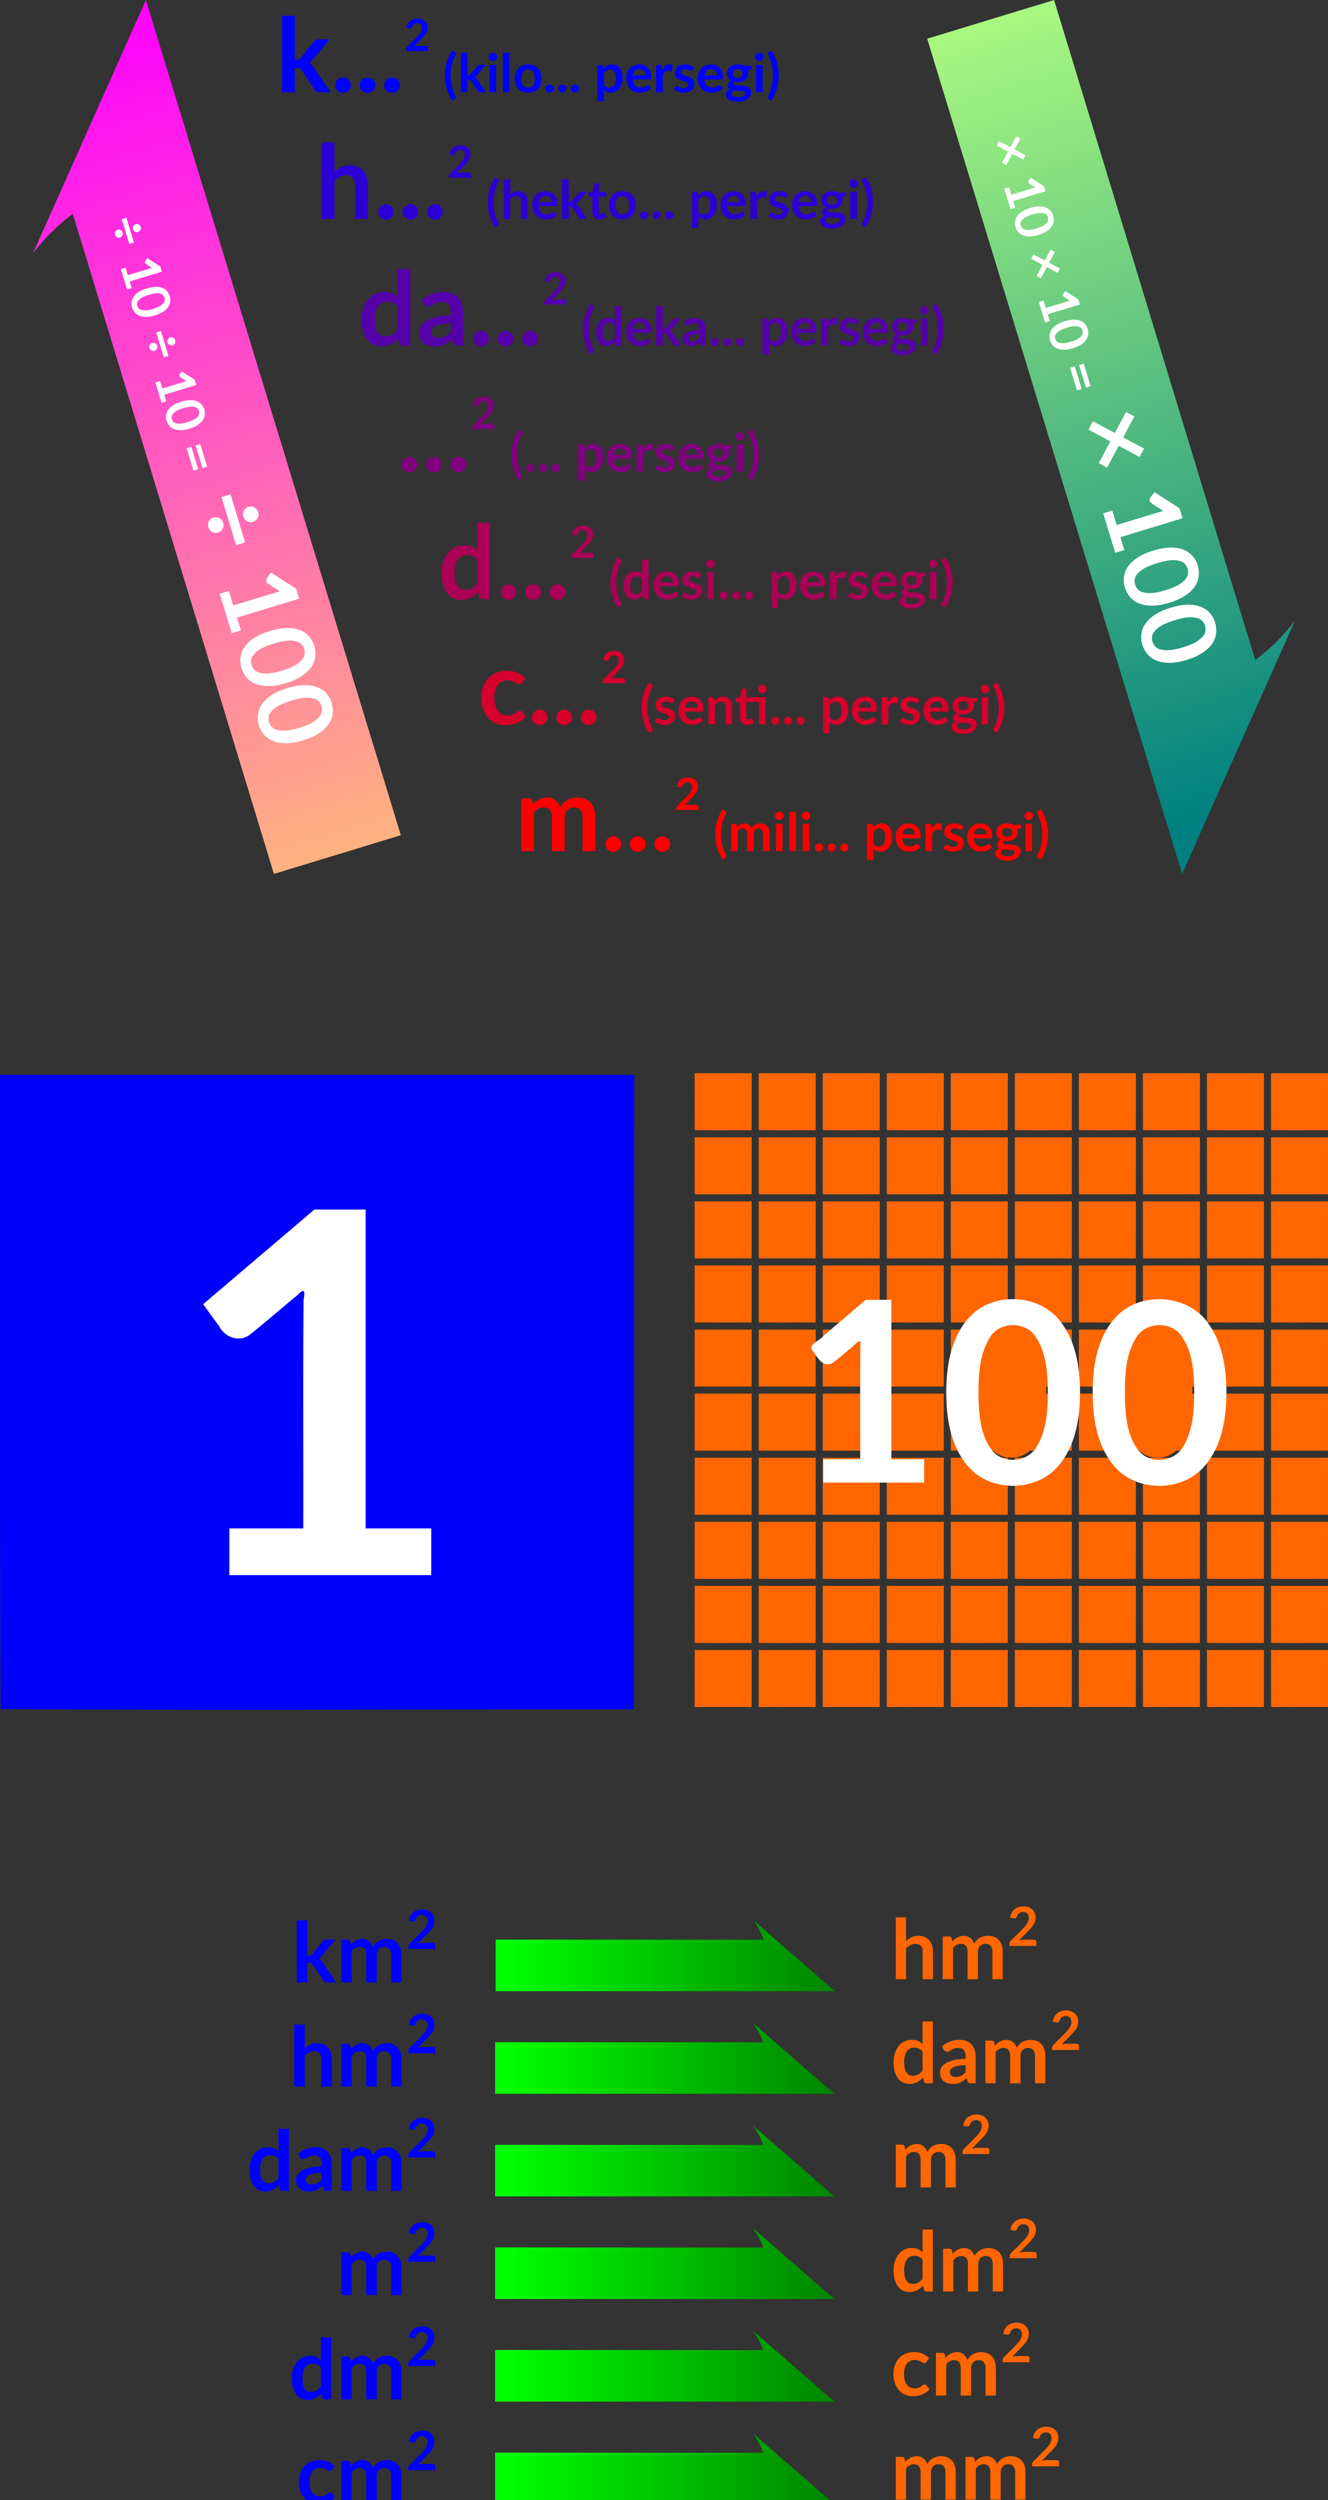 <svg xmlns="http://www.w3.org/2000/svg" xmlns:xlink="http://www.w3.org/1999/xlink" width="450" height="846.808" viewBox="0 0 119.062 224.051"><rect x="0" y="0" width="119.062" height="224.051" fill="#333333" stroke="none"/><defs><linearGradient id="a"><stop offset="0" style="stop-color:#b3ff80;stop-opacity:1"/><stop offset="1" style="stop-color:teal;stop-opacity:1"/></linearGradient><linearGradient id="b"><stop offset="0" style="stop-color:#ffb380;stop-opacity:1"/><stop offset="1" style="stop-color:#f0f;stop-opacity:1"/></linearGradient><linearGradient id="c"><stop offset="0" style="stop-color:#0f0;stop-opacity:1"/><stop offset="1" style="stop-color:green;stop-opacity:1"/></linearGradient><linearGradient xlink:href="#c" id="f" x1="-11160.672" x2="-10156.52" y1="9514.147" y2="9514.147" gradientTransform="matrix(.114 0 -0 .114 1444.21 -422.513)" gradientUnits="userSpaceOnUse"/><linearGradient xlink:href="#a" id="d" x1="-11160.672" x2="-10156.52" y1="9514.147" y2="9514.147" gradientTransform="matrix(.023 .075 -.075 .023 1051.711 617.516)" gradientUnits="userSpaceOnUse"/><linearGradient xlink:href="#b" id="e" x1="-11160.672" x2="-10156.52" y1="9514.147" y2="9514.147" gradientTransform="scale(-.078) rotate(73.048 1312.62 11538.864)" gradientUnits="userSpaceOnUse"/></defs><path d="M116.095 55.631a17.923 17.923 0 0 1-3.561 3.515L94.504 0 83.127 3.469l22.857 74.843Z" style="color:#000;shape-padding:0;clip-rule:nonzero;display:inline;overflow:visible;visibility:visible;opacity:1;isolation:auto;mix-blend-mode:normal;color-interpolation:sRGB;color-interpolation-filters:linearRGB;solid-color:#000;solid-opacity:1;vector-effect:none;fill:url(#d);fill-opacity:1;fill-rule:nonzero;stroke:none;stroke-width:1.786;stroke-linecap:butt;stroke-linejoin:miter;stroke-miterlimit:4;stroke-dasharray:none;stroke-dashoffset:0;stroke-opacity:1;color-rendering:auto;image-rendering:auto;shape-rendering:auto;text-rendering:auto;enable-background:accumulate"/><path d="M2.967 22.681a17.922 17.922 0 0 1 3.562-3.514l18.029 59.145 11.378-3.468L13.08 0Z" style="color:#000;shape-padding:0;clip-rule:nonzero;display:inline;overflow:visible;visibility:visible;opacity:1;isolation:auto;mix-blend-mode:normal;color-interpolation:sRGB;color-interpolation-filters:linearRGB;solid-color:#000;solid-opacity:1;vector-effect:none;fill:url(#e);fill-opacity:1;fill-rule:nonzero;stroke:none;stroke-width:1.786;stroke-linecap:butt;stroke-linejoin:miter;stroke-miterlimit:4;stroke-dasharray:none;stroke-dashoffset:0;stroke-opacity:1;color-rendering:auto;image-rendering:auto;shape-rendering:auto;text-rendering:auto;enable-background:accumulate"/><path d="M95.404 5.318v25.868h4.301v-8.182c.672.054 1.467-.177 2.014.314 1.396 1.987 2.721 4.026 4.09 6.034.524.642.808 1.646 1.73 1.794 1.447.085 2.901.018 4.352.04l-2.899-4.22c-1.257-1.785-2.426-3.637-3.758-5.366-.851-.44-.087-.664.33-1.106 2.015-2.38 4.007-4.78 6.012-7.168h-2.4c-.92.072-1.979-.237-2.739.426-1.585 1.873-3.098 3.812-4.654 5.71-.41.798-1.334.667-2.078.67V5.319h-4.3zm45.852.975a4.374 4.374 0 0 0-1.504.256c-1.23.415-2.05 1.626-2.193 2.888.316.056.632.11.949.167.463.156.918-.167.982-.637.278-.838 1.25-1.27 2.082-1.072.693.1 1.167.774 1.153 1.453.054 1.102-.613 2.058-1.34 2.82-1.21 1.255-2.458 2.472-3.684 3.71-.402.348-.325.907-.33 1.382h7.441v-.924c.042-.323-.092-.703-.447-.777-.463-.05-.932-.012-1.398-.024-.99.022-2.003-.093-2.963.217l1.635-1.666c.792-.83 1.658-1.603 2.302-2.559.706-1.019.94-2.414.377-3.55-.537-1.145-1.848-1.709-3.062-1.684zm11.738 10.762a15.053 15.053 0 0 0-2.47 8.136c-.097 3.108.75 6.242 2.47 8.838.221-.134.443-.267.664-.402.334-.182.78-.452.594-.904-1.155-2.207-1.82-4.682-1.807-7.18a15.115 15.115 0 0 1 1.164-5.805c.151-.633.84-1.198.608-1.873-.34-.354-.818-.537-1.223-.81zm107.842.082a.488.488 0 0 0-.19.117c-.362.263-1.07.444-.964 1.017 1.168 2.235 1.848 4.742 1.836 7.272.013 2.037-.441 4.047-1.192 5.934-.192.575-1.01 1.353-.402 1.904.394.14.975.937 1.273.336.833-1.395 1.488-2.91 1.846-4.5.826-3.67.43-7.663-1.37-10.994-.274-.287-.434-1.2-.837-1.086zm-104.918.674v13.375h2.223v-4.23c.347.027.76-.093 1.043.161.721 1.027 1.406 2.083 2.113 3.121.271.333.418.851.894.928.748.044 1.5.008 2.25.02l-1.498-2.182c-.65-.923-1.254-1.88-1.943-2.774-.44-.227-.044-.344.172-.572 1.041-1.23 2.07-2.472 3.107-3.707h-1.242c-.475.037-1.023-.122-1.416.22-.82.97-1.602 1.972-2.406 2.954-.212.412-.69.344-1.074.346v-7.66h-2.223zm14.23 0v13.375h2.223V17.81h-2.223zm-3.253.035c-.6-.063-1.24.276-1.47.857-.334.735.112 1.665.88 1.89.86.297 1.872-.421 1.857-1.333a1.423 1.423 0 0 0-.697-1.213 1.268 1.268 0 0 0-.57-.201zm90.144 0c-.6-.063-1.24.276-1.469.857-.334.735.111 1.665.88 1.89.86.297 1.871-.421 1.857-1.333a1.42 1.42 0 0 0-.696-1.213 1.276 1.276 0 0 0-.572-.201zm-30.592 3.935a3.05 3.05 0 0 0-.379.037c-.927.159-1.579.948-2 1.735-.034-.283-.07-.565-.103-.848-.023-.298-.086-.703-.453-.736-.51-.037-1.02-.01-1.532-.018v9.235h2.223V25.54c.091-.322.27-.63.465-.904.379-.535 1.059-.777 1.697-.694.337.012.91.268 1.024-.218l.144-1.666c-.316-.222-.703-.29-1.086-.278zm-19.48.002a3.592 3.592 0 0 0-2.112.85c-.226.04-.616.875-.642.37-.107-.365-.062-.887-.506-1.026-.515-.055-1.038-.012-1.557-.026v12.25h2.223v-3.69c.128-.077.588.48.906.546a3.772 3.772 0 0 0 3.307-.244c1.462-.888 2.077-2.675 2.06-4.317.002-1.467-.327-3.095-1.515-4.07-.613-.493-1.393-.692-2.164-.643zm42.613.006c-.316 0-.634.026-.945.082-1.23.185-2.444 1.053-2.666 2.334-.22 1.065.19 2.248 1.117 2.852.647.223-.099.366-.315.652-.687.575-.786 1.796-.015 2.346.523.204-.167.27-.356.465-.628.36-.987 1.118-.818 1.83.21 1.028 1.234 1.61 2.174 1.853 1.47.363 3.098.346 4.484-.318 1.126-.512 2.054-1.69 1.887-2.977-.056-.87-.808-1.522-1.621-1.71-1.218-.35-2.5-.19-3.735-.403a.578.578 0 0 1-.208-1.129c.996.19 2.067.124 2.986-.328 1.05-.474 1.751-1.619 1.633-2.774.102-.267-.379-.822-.02-.86.362-.101.812-.052 1.076-.356.127-.342.042-.722.067-1.082h-2.625a4.787 4.787 0 0 0-2.1-.477zm-17.943.016a4.543 4.543 0 0 0-1.668.36c-.934.378-1.627 1.302-1.656 2.32-.065.79.25 1.621.908 2.09.837.617 1.9.76 2.841 1.154.42.166.873.529.786 1.035-.048.64-.725.996-1.307 1.004-.647.062-1.283-.148-1.824-.495-.294-.233-.76-.366-1.057-.058-.239.304-.411.655-.62.98.767.678 1.78 1.022 2.788 1.117 1.22.092 2.588-.159 3.43-1.119.633-.75.858-1.857.523-2.785-.302-.762-1.056-1.2-1.793-1.463-.77-.326-1.66-.41-2.324-.957-.443-.388-.234-1.157.28-1.377.728-.337 1.594-.184 2.288.166.33.185.869.423 1.098-.025l.504-.8c-.421-.415-.949-.71-1.504-.903a5.083 5.083 0 0 0-1.693-.244zm-52.963.002c-1.251-.015-2.544.42-3.404 1.355-1.098 1.195-1.344 2.942-1.086 4.494.22 1.38 1.093 2.685 2.4 3.244 1.219.533 2.653.56 3.9.108 1.286-.458 2.245-1.617 2.56-2.932.348-1.465.239-3.115-.593-4.404-.803-1.253-2.32-1.894-3.777-1.865zm37.64 0c-.709-.002-1.426.133-2.062.455-1.21.574-2.04 1.78-2.277 3.082-.243 1.41-.048 2.953.763 4.158.76 1.16 2.141 1.799 3.506 1.816 1.449.044 3.021-.36 3.986-1.51-.239-.299-.47-.605-.714-.9-.368-.292-.807.032-1.141.213-.88.514-2.02.667-2.957.223-.918-.457-1.27-1.538-1.326-2.496h5.486c.278.015.672.01.71-.352.135-1.027-.072-2.111-.62-2.996-.692-1.143-2.052-1.716-3.354-1.693zm24.225 0c-.71-.002-1.428.133-2.064.455-1.21.574-2.037 1.78-2.276 3.082-.242 1.41-.049 2.953.762 4.158.759 1.16 2.14 1.799 3.506 1.816 1.449.044 3.023-.36 3.988-1.51-.24-.299-.473-.605-.717-.9-.367-.292-.804.032-1.138.213-.88.514-2.02.667-2.957.223-.918-.457-1.27-1.538-1.327-2.496h5.487c.278.015.672.01.709-.352.136-1.027-.072-2.111-.62-2.996-.692-1.143-2.051-1.716-3.353-1.693zm-74.916.144v9.235h2.232V21.95h-2.232zm90.147 0v9.235H258V21.95h-2.23zm-6.063 1.397c.204.012.404.048.588.1.74.211 1.06 1.078.88 1.779-.123.737-.889 1.169-1.595 1.117a2.23 2.23 0 0 1-.72-.108c-.892-.281-1.146-1.45-.727-2.209.319-.55.962-.717 1.574-.68zm-33.348.052c.262 0 .527.036.772.131.818.271 1.214 1.164 1.201 1.975h-4.195c.057-.375.16-.747.345-1.08.345-.695 1.126-1.054 1.877-1.026zm24.225 0c.261 0 .525.036.77.131.818.271 1.214 1.164 1.2 1.975h-4.193c.057-.375.161-.747.346-1.08.344-.695 1.125-1.054 1.877-1.026zm-61.828.106c.239.008.476.048.697.113.844.241 1.282 1.12 1.4 1.93.138 1.027.144 2.144-.35 3.084-.338.67-1.102 1.007-1.83.978a2.55 2.55 0 0 1-.964-.17c-.814-.31-1.18-1.207-1.277-2.013-.108-1.033-.102-2.17.47-3.078.4-.622 1.137-.87 1.854-.844zm27.715.03c.428-.005.873.129 1.18.439.665.726.699 1.786.699 2.718-.022.99-.248 2.155-1.176 2.696-.915.465-2.183.26-2.801-.598v-4.11c.452-.676 1.253-1.185 2.098-1.146zm-90.489 2.653c-.5.01-.996.157-1.414.436-.733.466-1.174 1.329-1.158 2.193 0 .08.004.16.01.24.046.88.6 1.71 1.396 2.085a2.718 2.718 0 0 0 2.428 0c.852-.405 1.438-1.309 1.44-2.254a2.616 2.616 0 0 0-1.272-2.315 2.602 2.602 0 0 0-1.43-.385zm8.297 0c-.5.01-.998.157-1.416.436-.734.466-1.173 1.329-1.156 2.193 0 .08.002.16.008.24.046.88.601 1.71 1.398 2.085a2.714 2.714 0 0 0 2.426 0c.852-.405 1.44-1.309 1.441-2.254a2.618 2.618 0 0 0-1.273-2.315 2.596 2.596 0 0 0-1.428-.385zm8.295 0c-.5.01-.996.157-1.414.436-.734.466-1.175 1.329-1.158 2.193 0 .08.004.16.01.24.046.88.599 1.71 1.396 2.085a2.718 2.718 0 0 0 2.428 0c.852-.405 1.437-1.309 1.44-2.254a2.616 2.616 0 0 0-1.272-2.315 2.602 2.602 0 0 0-1.43-.385zm53.526 2.422a1.354 1.354 0 0 0-.774.143c-.45.218-.738.709-.726 1.207 0 .237.05.482.173.687.286.513.932.762 1.495.63.47-.106.879-.468 1.007-.936.15-.51-.029-1.099-.449-1.428a1.356 1.356 0 0 0-.726-.303zm4.289 0a1.354 1.354 0 0 0-.774.143c-.45.218-.738.709-.726 1.207 0 .237.05.482.173.687.286.513.932.762 1.495.63.47-.106.88-.468 1.007-.936.15-.51-.029-1.099-.449-1.428a1.356 1.356 0 0 0-.726-.303zm4.29 0a1.36 1.36 0 0 0-.775.143c-.45.218-.738.709-.726 1.207 0 .237.05.482.174.687.285.513.933.762 1.496.63.47-.106.877-.468 1.006-.936a1.362 1.362 0 0 0-1.174-1.73zm53.632 1.963c.867.11 1.746.076 2.613.192.475.064 1.16.239 1.166.834a.955.955 0 0 1-.258.66c-.685.61-1.684.605-2.55.578-.625-.058-1.435-.142-1.733-.785-.258-.617.23-1.219.762-1.479z" style="fill:#00f;fill-opacity:1;stroke:none;stroke-width:.225" transform="scale(.265)"/><path d="M108.893 48.172v25.867h4.298V61.123c1.113-1.15 2.68-2.028 4.325-1.87 1.421-.004 2.493 1.294 2.605 2.64.076 4.047.015 8.097.035 12.146h4.3v-5.51c-.028-2.303.069-4.61-.065-6.91-.151-2.13-1.266-4.312-3.303-5.185-2.647-1.198-5.904-.369-7.897 1.677v-9.94h-4.298zm46.87.976c-.51 0-1.023.08-1.503.254-1.23.416-2.05 1.627-2.194 2.889l.95.168c.463.157.917-.168.982-.639.278-.837 1.25-1.27 2.082-1.072.693.101 1.167.774 1.152 1.453.054 1.103-.612 2.059-1.34 2.82-1.209 1.255-2.458 2.472-3.683 3.711-.402.348-.325.906-.33 1.381h7.441v-.924c.042-.323-.093-.703-.447-.777-.463-.05-.932-.012-1.398-.023-.99.022-2.003-.094-2.963.216l1.634-1.666c.793-.83 1.658-1.603 2.303-2.558.706-1.02.94-2.415.377-3.55-.537-1.145-1.848-1.708-3.062-1.683zm11.739 10.76a15.06 15.06 0 0 0-2.47 8.139c-.097 3.107.75 6.242 2.47 8.838l.664-.405c.333-.182.78-.451.594-.904-1.155-2.206-1.82-4.682-1.807-7.18a15.111 15.111 0 0 1 1.164-5.804c.151-.634.84-1.198.608-1.873-.341-.354-.818-.538-1.223-.81zm125.387 0-.662.399c-.336.182-.804.443-.604.902 1.17 2.203 1.81 4.69 1.807 7.187a15.24 15.24 0 0 1-1.114 5.696c-.16.648-.766 1.195-.705 1.875.176.348.591.461.893.681.278.249.505.257.629-.15 1.555-2.494 2.297-5.451 2.22-8.383a14.998 14.998 0 0 0-2.464-8.207zm-102.705.756V74.04h2.224v-4.23c.347.028.758-.092 1.041.162.722 1.027 1.408 2.083 2.115 3.12.272.333.416.852.893.929.748.044 1.5.008 2.25.02l-1.496-2.18c-.65-.924-1.255-1.882-1.943-2.776-.44-.227-.047-.344.17-.572 1.041-1.23 2.072-2.473 3.109-3.707h-1.242c-.475.037-1.023-.122-1.416.22-.82.969-1.602 1.972-2.407 2.954-.212.412-.689.343-1.074.345v-7.66h-2.224zm-19.758.002v13.373h2.222v-6.678c.616-.635 1.497-1.11 2.405-.943.75.078 1.19.84 1.19 1.539.013 2.027.001 4.055.005 6.082h2.225v-4.254c-.032-1.146.136-2.344-.352-3.422-.417-1.025-1.482-1.686-2.576-1.697-1.082-.089-2.134.39-2.897 1.139v-5.139h-2.222zm118.222.035c-.5.056-.975.371-1.166.856-.334.735.111 1.666.88 1.892.86.297 1.871-.424 1.857-1.336.006-.491-.278-.962-.698-1.21a1.317 1.317 0 0 0-.873-.202zm-86.652 1.278c-.343.023-.824-.11-.99.292-.188.863-.325 1.739-.494 2.606l-1.377.227c-.21-.012-.068.273-.11.404.027.321-.11.773.266.933.365.061.741.015 1.111.03v3.894c.031.893-.126 1.841.303 2.666.39.814 1.33 1.182 2.191 1.153.865-.002 1.75-.257 2.42-.819l-.593-.963c-.177-.484-.642-.23-.963-.054-.528.21-1.165-.176-1.131-.768-.007-1.703 0-3.406-.002-5.11h2.465v-1.583h-2.465v-2.908h-.63zm56.361 2.656a3.02 3.02 0 0 0-.377.037c-.927.158-1.58.95-2.001 1.736-.035-.283-.068-.566-.102-.85-.023-.297-.086-.703-.453-.736-.51-.036-1.023-.009-1.533-.017v9.234h2.224v-5.644c.091-.323.27-.63.465-.905.38-.535 1.059-.777 1.697-.693.337.012.91.268 1.024-.219l.144-1.664c-.316-.221-.705-.292-1.088-.28zm-19.478.002a3.598 3.598 0 0 0-2.113.85c-.227.039-.615.874-.641.37-.107-.365-.062-.888-.506-1.027-.515-.054-1.038-.012-1.556-.025v12.25h2.222v-3.69c.128-.077.587.48.904.545a3.772 3.772 0 0 0 3.307-.244c1.462-.887 2.08-2.675 2.063-4.316 0-1.468-.33-3.095-1.518-4.07-.612-.493-1.391-.692-2.162-.643zm42.611.006c-.316 0-.632.026-.943.082-1.23.184-2.445 1.052-2.668 2.334-.22 1.064.192 2.248 1.119 2.851.647.223-.1.367-.316.653-.688.575-.787 1.796-.016 2.345.523.204-.167.27-.355.465-.628.36-.986 1.118-.817 1.83.21 1.028 1.232 1.61 2.172 1.854 1.47.363 3.098.346 4.484-.319 1.126-.511 2.055-1.69 1.887-2.976-.056-.87-.805-1.523-1.619-1.711-1.217-.349-2.499-.19-3.734-.403a.577.577 0 0 1-.211-1.127c.996.191 2.069.123 2.988-.33 1.05-.473 1.75-1.616 1.63-2.771.103-.268-.377-.824-.019-.863.362-.1.812-.05 1.076-.354.127-.341.043-.722.067-1.082h-2.623a4.799 4.799 0 0 0-2.102-.478zm-17.941.017a4.55 4.55 0 0 0-1.67.358c-.934.379-1.626 1.303-1.656 2.32-.065.791.25 1.622.908 2.09.837.617 1.9.761 2.842 1.154.42.166.874.531.787 1.037-.048.64-.725.995-1.307 1.002-.647.063-1.283-.147-1.824-.494-.294-.234-.762-.366-1.059-.059-.239.304-.41.658-.62.983.767.678 1.783 1.02 2.79 1.115 1.22.091 2.586-.16 3.428-1.12.633-.75.858-1.856.523-2.784-.302-.762-1.055-1.201-1.793-1.463-.77-.327-1.66-.411-2.324-.957-.442-.388-.232-1.158.281-1.377.729-.337 1.593-.184 2.288.166.328.184.868.422 1.097-.026l.504-.8c-.421-.414-.949-.709-1.504-.903a5.07 5.07 0 0 0-1.691-.242zm-79.03.002c-.709-.001-1.428.131-2.064.453-1.21.574-2.037 1.782-2.275 3.084-.243 1.411-.05 2.951.761 4.156.76 1.16 2.141 1.8 3.506 1.817 1.449.043 3.023-.361 3.989-1.51-.24-.3-.473-.605-.717-.9-.368-.293-.805.033-1.139.215-.88.514-2.02.665-2.957.22-.918-.456-1.27-1.538-1.326-2.496h5.486c.278.015.673.01.71-.351.135-1.028-.072-2.112-.62-2.996-.692-1.143-2.052-1.715-3.353-1.692zm26.065 0c-1.251-.014-2.542.42-3.402 1.356-1.098 1.194-1.346 2.94-1.088 4.492.22 1.38 1.095 2.685 2.402 3.244 1.219.533 2.65.561 3.899.11 1.285-.458 2.246-1.62 2.562-2.934.347-1.465.236-3.114-.596-4.403-.803-1.252-2.32-1.894-3.777-1.865zm37.643 0c-.71-.001-1.429.131-2.065.453-1.21.574-2.037 1.782-2.275 3.084-.243 1.411-.05 2.951.761 4.156.76 1.16 2.141 1.8 3.506 1.817 1.449.043 3.021-.361 3.987-1.51-.24-.3-.471-.605-.715-.9-.368-.293-.805.033-1.139.215-.88.514-2.021.665-2.959.22-.918-.456-1.268-1.538-1.324-2.496h5.486c.278.015.67.01.707-.351.137-1.028-.071-2.112-.619-2.996-.692-1.143-2.05-1.715-3.351-1.692zm24.224 0c-.71-.001-1.428.131-2.064.453-1.21.574-2.04 1.782-2.278 3.084-.242 1.411-.047 2.951.764 4.156.759 1.16 2.141 1.8 3.506 1.817 1.449.043 3.02-.361 3.986-1.51-.24-.3-.47-.605-.715-.9-.367-.293-.804.033-1.138.215-.88.514-2.021.665-2.96.22-.917-.456-1.269-1.538-1.325-2.496h5.486c.278.015.672.01.709-.351.136-1.028-.072-2.112-.62-2.996-.691-1.143-2.049-1.715-3.35-1.692zm15.229.143v9.234h2.232v-9.234h-2.232zm-6.06 1.396c.203.013.402.048.585.1.74.212 1.06 1.079.88 1.78-.122.736-.889 1.168-1.595 1.116-.243 0-.49-.028-.72-.107-.891-.282-1.146-1.451-.727-2.21.319-.549.965-.717 1.576-.679zm-97.056.053c.262 0 .526.036.77.13.818.272 1.214 1.166 1.201 1.977h-4.193c.057-.375.16-.748.345-1.082.345-.694 1.126-1.053 1.877-1.025zm63.707 0c.262 0 .526.036.77.13.818.272 1.214 1.166 1.201 1.977h-4.193c.057-.375.16-.748.346-1.082.344-.694 1.125-1.053 1.876-1.025zm24.225 0c.261 0 .525.036.77.13.818.272 1.214 1.166 1.2 1.977h-4.195c.058-.375.161-.748.346-1.082.344-.694 1.128-1.053 1.88-1.025zm-61.83.107c.239.009.476.047.697.112.844.24 1.284 1.12 1.403 1.93.137 1.026.143 2.144-.35 3.083-.339.67-1.105 1.008-1.832.979a2.55 2.55 0 0 1-.965-.17c-.814-.31-1.178-1.207-1.275-2.014-.108-1.033-.104-2.17.469-3.078.399-.622 1.136-.867 1.853-.842zm27.717.028c.428-.004.873.13 1.18.44.665.726.699 1.785.699 2.718-.022.99-.25 2.157-1.178 2.697-.915.465-2.18.26-2.799-.598v-4.11c.452-.678 1.254-1.186 2.098-1.147zM130.49 69.045c-.5.01-.996.155-1.414.434-.734.465-1.175 1.328-1.158 2.193 0 .08.004.16.01.24.046.879.599 1.711 1.396 2.086a2.719 2.719 0 0 0 2.428 0c.852-.404 1.437-1.31 1.44-2.256a2.613 2.613 0 0 0-1.272-2.312 2.602 2.602 0 0 0-1.43-.385zm8.297 0c-.5.01-.998.155-1.416.434-.734.465-1.173 1.328-1.156 2.193 0 .08.002.16.008.24a2.494 2.494 0 0 0 1.398 2.086 2.714 2.714 0 0 0 2.426 0c.851-.404 1.44-1.31 1.441-2.256a2.615 2.615 0 0 0-1.273-2.312 2.596 2.596 0 0 0-1.428-.385zm8.295 0c-.5.01-.996.155-1.414.434-.734.465-1.175 1.328-1.158 2.193 0 .08.003.16.01.24.046.879.599 1.711 1.396 2.086a2.719 2.719 0 0 0 2.428 0c.851-.404 1.437-1.31 1.44-2.256a2.613 2.613 0 0 0-1.272-2.312 2.602 2.602 0 0 0-1.43-.385zm70.93 2.42a1.354 1.354 0 0 0-.774.142c-.45.219-.74.711-.728 1.21 0 .237.05.48.174.685.29.523.956.77 1.527.621.456-.114.85-.47.975-.928a1.362 1.362 0 0 0-1.174-1.73zm4.289 0a1.354 1.354 0 0 0-.774.142c-.45.219-.74.711-.728 1.21 0 .237.05.48.174.685.29.523.958.77 1.529.621.456-.114.85-.47.975-.928.149-.51-.03-1.098-.45-1.427a1.356 1.356 0 0 0-.726-.303zm4.289 0a1.354 1.354 0 0 0-.774.142 1.33 1.33 0 0 0-.726 1.21c0 .237.047.48.172.685.29.523.958.77 1.529.621.456-.114.85-.47.975-.928a1.363 1.363 0 0 0-1.176-1.73zm53.63 1.963c.868.11 1.747.076 2.614.191.476.065 1.163.24 1.168.834a.962.962 0 0 1-.26.662c-.685.61-1.682.603-2.549.576-.624-.057-1.436-.142-1.734-.785-.258-.616.23-1.218.762-1.478z" style="fill:#2b00d5;fill-opacity:1;stroke:none;stroke-width:.225" transform="scale(.265)"/><path d="M134.514 91.025v8.51c-.017.474.146 1.307-.432.547-2.655-2.21-6.942-1.676-9.219.834-2.385 2.561-2.798 6.32-2.299 9.652.354 2.54 1.687 5.23 4.217 6.186 2.737 1.05 5.963-.009 7.819-2.211.288-.317.23.65.365.904.081.675.372 1.535 1.22 1.448h2.63v-25.87h-4.301zm53.476.977a4.361 4.361 0 0 0-1.502.254c-1.23.415-2.052 1.626-2.195 2.889l.95.168c.462.156.919-.167.984-.637.277-.838 1.248-1.27 2.08-1.072.692.1 1.167.774 1.152 1.453.054 1.102-.613 2.058-1.34 2.82-1.21 1.255-2.458 2.472-3.683 3.71-.403.348-.325.907-.33 1.382h7.44v-.926c.043-.323-.09-.701-.444-.775-.464-.05-.935-.014-1.4-.026-.991.022-2.004-.091-2.964.219l1.637-1.666c.792-.83 1.656-1.603 2.3-2.559.707-1.019.942-2.414.38-3.55-.538-1.145-1.85-1.709-3.065-1.684zm-38.681 6.719c-2.445.138-4.846 1.119-6.635 2.802l.627 1.127c.29.69 1.02 1.212 1.787.998.971-.28 1.743-1.022 2.72-1.306 1.22-.346 2.724-.452 3.75.422 1.086.991.968 2.551.97 3.894a29.784 29.784 0 0 0-3.13.223c-2.257.325-4.64.913-6.341 2.527-1.623 1.559-1.598 4.326-.252 6.047 1.262 1.575 3.458 1.883 5.35 1.656 1.834-.164 3.459-1.172 4.773-2.41l.342 1.135c.105.728.8 1.15 1.501 1.059h1.952v-8.48c-.05-1.813.185-3.674-.399-5.427-.604-2.094-2.446-3.71-4.576-4.119a10.373 10.373 0 0 0-2.44-.148zm-18.178 3.25c1.297.013 2.609.577 3.383 1.625v8.006c-.965 1.248-2.42 2.232-4.055 2.142-.267 0-.535-.023-.797-.074-1.703-.255-2.505-2.035-2.705-3.568-.24-2.158-.299-4.541.877-6.457.718-1.15 2-1.688 3.297-1.674zm68.598.793a15.054 15.054 0 0 0-2.471 8.136c-.096 3.108.75 6.242 2.47 8.838l.665-.404c.333-.182.78-.45.593-.902-1.155-2.207-1.82-4.682-1.806-7.18a15.111 15.111 0 0 1 1.164-5.805c.15-.633.839-1.198.607-1.873-.34-.354-.818-.537-1.222-.81zm117.09 0-.663.396c-.335.183-.803.445-.603.904 1.17 2.203 1.81 4.691 1.806 7.188a15.24 15.24 0 0 1-1.113 5.695c-.16.648-.766 1.194-.705 1.873.176.348.591.463.893.684.278.248.505.256.628-.15 1.556-2.494 2.298-5.452 2.221-8.383a14.998 14.998 0 0 0-2.465-8.207zm-108.862.756v4.4c-.009.245.074.674-.225.281-1.372-1.142-3.588-.866-4.765.432-1.233 1.324-1.448 3.267-1.19 4.99.183 1.313.874 2.705 2.182 3.2 1.415.542 3.083-.007 4.043-1.145.149-.164.118.337.187.468.042.35.192.794.631.749h1.36V103.52h-2.223zm14.033 0v13.375h2.223v-4.23c.347.027.758-.093 1.04.161.723 1.027 1.409 2.081 2.116 3.12.271.332.418.852.895.929.748.044 1.5.009 2.25.02l-1.498-2.182c-.65-.923-1.255-1.881-1.944-2.775-.44-.228-.046-.343.17-.57 1.042-1.231 2.073-2.473 3.11-3.708h-1.243c-.475.037-1.023-.122-1.416.22-.82.97-1.601 1.97-2.406 2.952-.212.412-.69.346-1.074.348v-7.66h-2.223zm90.89.035c-.6-.063-1.239.274-1.468.855-.335.735.11 1.667.879 1.893.86.296 1.872-.422 1.857-1.334a1.423 1.423 0 0 0-.697-1.213 1.268 1.268 0 0 0-.57-.201zm-30.593 3.935a3.02 3.02 0 0 0-.377.037c-.927.159-1.58.948-2.002 1.735l-.101-.848c-.023-.298-.086-.703-.453-.736-.51-.037-1.023-.01-1.534-.018v9.235h2.223v-5.645c.091-.322.272-.63.467-.904.379-.535 1.059-.777 1.697-.694.337.012.91.268 1.023-.218l.145-1.666c-.316-.222-.705-.29-1.088-.278zm-19.48.002a3.592 3.592 0 0 0-2.112.85c-.226.04-.615.875-.64.37-.108-.365-.062-.887-.506-1.026-.515-.055-1.038-.012-1.557-.026v12.25h2.223v-3.69c.128-.077.586.478.904.544a3.771 3.771 0 0 0 3.307-.243c1.462-.887 2.079-2.674 2.062-4.316.001-1.467-.33-3.095-1.517-4.07-.613-.493-1.393-.692-2.164-.643zm-27.97.006c-1.263.072-2.506.579-3.43 1.45l.323.581c.15.357.528.626.924.516.502-.146.903-.527 1.409-.674.63-.179 1.406-.235 1.937.217.561.513.501 1.32.502 2.014-.54.012-1.081.045-1.617.115-1.167.168-2.4.472-3.28 1.306-.839.806-.826 2.238-.13 3.127.652.814 1.787.975 2.765.858.949-.085 1.79-.608 2.469-1.248l.176.588c.054.376.414.594.777.547h1.008v-4.385c-.026-.937.097-1.899-.205-2.805-.312-1.083-1.266-1.92-2.367-2.13a5.35 5.35 0 0 0-1.26-.077zm70.583 0c-.316 0-.632.024-.943.08-1.23.185-2.446 1.055-2.668 2.336-.22 1.065.192 2.248 1.119 2.852.647.223-.1.366-.317.652-.687.575-.786 1.796-.015 2.346.523.204-.167.27-.356.465-.628.36-.985 1.116-.816 1.828.21 1.028 1.232 1.611 2.172 1.855 1.47.363 3.098.346 4.484-.318 1.126-.512 2.054-1.69 1.887-2.977-.056-.87-.806-1.524-1.62-1.713-1.217-.348-2.498-.188-3.734-.4a.578.578 0 0 1-.21-1.129c.996.19 2.069.122 2.988-.33 1.05-.474 1.749-1.617 1.63-2.772.103-.267-.378-.822-.019-.86.362-.101.811-.052 1.076-.356.127-.342.042-.722.067-1.082h-2.624a4.797 4.797 0 0 0-2.101-.477zm-17.941.016a4.553 4.553 0 0 0-1.67.36c-.934.378-1.627 1.302-1.657 2.32-.064.79.25 1.621.909 2.09.837.617 1.9.76 2.841 1.153.42.167.875.53.787 1.036-.047.64-.726.996-1.308 1.004-.647.062-1.284-.148-1.824-.495-.295-.233-.76-.366-1.057-.058-.239.304-.411.655-.621.98.767.678 1.783 1.022 2.79 1.117 1.221.092 2.587-.159 3.429-1.119.632-.75.858-1.857.523-2.785-.302-.762-1.056-1.2-1.793-1.463-.77-.326-1.66-.41-2.324-.957-.443-.388-.232-1.157.281-1.377.728-.337 1.592-.184 2.287.166.33.185.869.423 1.098-.025l.504-.8c-.422-.415-.95-.71-1.504-.903a5.071 5.071 0 0 0-1.691-.244zm-71.155.002c-.71-.002-1.428.132-2.064.455-1.21.574-2.037 1.78-2.276 3.082-.242 1.41-.047 2.953.764 4.158.759 1.16 2.141 1.799 3.506 1.816 1.449.044 3.02-.361 3.986-1.51-.24-.299-.472-.605-.717-.9-.367-.292-.804.032-1.138.213-.88.514-2.02.667-2.957.223-.918-.457-1.27-1.538-1.326-2.496h5.486c.278.015.672.01.709-.352.136-1.027-.072-2.111-.62-2.996-.691-1.143-2.05-1.716-3.353-1.693zm55.832 0c-.71-.002-1.428.132-2.064.455-1.21.574-2.04 1.78-2.278 3.082-.242 1.41-.047 2.953.764 4.158.76 1.16 2.141 1.799 3.506 1.816 1.449.044 3.02-.361 3.986-1.51-.239-.299-.47-.605-.715-.9-.367-.292-.804.032-1.138.213-.88.514-2.021.667-2.96.223-.917-.457-1.267-1.538-1.323-2.496h5.484c.278.015.672.01.709-.352.136-1.027-.072-2.111-.62-2.996-.691-1.143-2.049-1.716-3.35-1.693zm24.223 0c-.71-.002-1.426.132-2.063.455-1.21.574-2.039 1.78-2.277 3.082-.243 1.41-.047 2.953.764 4.158.759 1.16 2.14 1.799 3.506 1.816 1.448.044 3.02-.361 3.986-1.51-.24-.299-.47-.605-.715-.9-.368-.292-.806.032-1.14.213-.88.514-2.02.667-2.958.223-.918-.457-1.27-1.538-1.326-2.496h5.487c.278.015.672.01.709-.352.136-1.027-.072-2.111-.62-2.996-.692-1.143-2.051-1.716-3.353-1.693zm15.23.144v9.235h2.233v-9.235h-2.233zm-6.06 1.397c.204.012.402.048.586.1.74.211 1.06 1.078.88 1.779-.123.736-.89 1.169-1.595 1.117-.243 0-.49-.03-.72-.11-.892-.281-1.146-1.449-.727-2.207.319-.55.964-.717 1.576-.68zm-89.18.052c.261 0 .525.036.77.131.818.271 1.214 1.164 1.2 1.975h-4.193c.058-.375.161-.747.346-1.08.344-.695 1.126-1.054 1.877-1.026zm55.832 0c.261 0 .525.036.77.131.818.271 1.214 1.164 1.2 1.975h-4.192c.057-.375.16-.747.345-1.08.344-.695 1.126-1.054 1.877-1.026zm24.225 0c.261 0 .525.036.77.131.817.271 1.213 1.164 1.2 1.975h-4.195c.057-.375.161-.747.346-1.08.344-.695 1.127-1.054 1.879-1.026zm-90.219.07c.67.008 1.35.297 1.75.839v4.14c-.498.646-1.252 1.154-2.098 1.108-.138 0-.276-.013-.412-.04-.88-.131-1.295-1.05-1.398-1.843-.124-1.116-.155-2.35.453-3.34.371-.595 1.034-.87 1.705-.863zm56.106.065c.427-.004.872.128 1.18.438.665.726.699 1.788.698 2.72-.021.99-.25 2.155-1.177 2.696-.915.465-2.18.26-2.8-.598v-4.11c.453-.676 1.254-1.185 2.099-1.146zm-109.786.026v2.158c-.052.373.157.854-.232 1.09-1.02 1.068-2.448 1.762-3.945 1.695-.924.012-2.088-.326-2.329-1.348-.317-.969.12-2.099 1.063-2.531 1.673-.85 3.603-.945 5.443-1.064zm10.192 2.628c-.5.01-.999.157-1.416.436-.734.466-1.175 1.329-1.158 2.193 0 .08.003.16.01.24.046.88.599 1.71 1.396 2.085a2.719 2.719 0 0 0 2.428 0c.851-.405 1.437-1.31 1.439-2.256a2.613 2.613 0 0 0-1.272-2.313 2.596 2.596 0 0 0-1.427-.385zm8.295 0c-.5.01-.999.157-1.416.436-.734.466-1.173 1.329-1.157 2.193 0 .08.002.16.008.24.047.88.601 1.71 1.399 2.085a2.719 2.719 0 0 0 2.427 0c.852-.405 1.438-1.31 1.44-2.256a2.613 2.613 0 0 0-1.272-2.313 2.603 2.603 0 0 0-1.43-.385zm8.297 0c-.5.01-.999.157-1.416.436-.734.466-1.175 1.329-1.159 2.193 0 .08.004.16.01.24.047.88.6 1.71 1.397 2.085a2.719 2.719 0 0 0 2.427 0c.852-.405 1.438-1.31 1.44-2.256a2.613 2.613 0 0 0-1.272-2.313 2.596 2.596 0 0 0-1.427-.385zm57.19 1.055v1.115c-.026.193.08.44-.12.563-.528.552-1.265.911-2.04.877-.477.006-1.078-.169-1.202-.697-.164-.501.06-1.085.548-1.31.865-.439 1.863-.486 2.815-.548zm5.44 1.365a1.355 1.355 0 0 0-.773.145c-.45.218-.74.709-.729 1.207.001.237.05.48.174.685.291.524.957.773 1.528.624.456-.115.849-.473.974-.93a1.362 1.362 0 0 0-1.174-1.73zm4.29 0a1.355 1.355 0 0 0-.774.145c-.45.218-.74.709-.728 1.207 0 .237.05.48.173.685.291.524.96.773 1.53.624.456-.115.849-.473.974-.93a1.363 1.363 0 0 0-1.176-1.73zm4.289 0a1.355 1.355 0 0 0-.774.145c-.45.218-.738.709-.726 1.207 0 .237.047.48.171.685.291.524.96.773 1.53.624.456-.115.849-.473.974-.93a1.363 1.363 0 0 0-1.175-1.73zm53.63 1.965c.868.11 1.747.076 2.614.192.475.064 1.162.239 1.168.834a.957.957 0 0 1-.26.66c-.686.61-1.682.605-2.549.578-.624-.058-1.436-.142-1.734-.785-.258-.617.23-1.219.761-1.479z" style="fill:#50a;fill-opacity:1;stroke:none;stroke-width:.225" transform="scale(.265)"/><path d="M161.488 176.734v8.51c-.017.474.147 1.305-.431.545-2.656-2.21-6.943-1.674-9.22.836-2.384 2.561-2.797 6.318-2.298 9.65.353 2.54 1.687 5.23 4.217 6.186 2.736 1.05 5.964-.009 7.82-2.211.288-.317.229.65.363.904.082.675.372 1.537 1.221 1.45h2.63v-25.87h-4.302zm35.797.977a4.36 4.36 0 0 0-1.502.254c-1.23.415-2.052 1.626-2.195 2.889l.95.167c.462.157.919-.168.983-.638.278-.838 1.25-1.268 2.08-1.07.693.1 1.168.774 1.153 1.453.054 1.102-.613 2.058-1.34 2.82-1.21 1.255-2.458 2.472-3.684 3.71-.402.348-.324.905-.33 1.38h7.442v-.924c.042-.323-.091-.703-.446-.777-.463-.05-.934-.012-1.4-.024-.99.022-2.003-.093-2.963.217l1.635-1.664c.792-.83 1.658-1.605 2.303-2.56.706-1.02.941-2.415.379-3.551-.538-1.145-1.85-1.707-3.065-1.682zm-39.178 9.969c1.298.013 2.607.575 3.381 1.623v8.008c-.964 1.248-2.42 2.23-4.054 2.14-.267 0-.535-.023-.797-.074-1.703-.255-2.505-2.034-2.705-3.566-.24-2.158-.299-4.541.877-6.457.717-1.15 2.001-1.688 3.298-1.674zm50.916.793a15.053 15.053 0 0 0-2.47 8.136c-.096 3.108.75 6.242 2.47 8.838l.665-.404c.333-.182.78-.452.593-.904-1.155-2.207-1.82-4.682-1.806-7.18a15.102 15.102 0 0 1 1.164-5.803c.15-.633.839-1.2.607-1.875-.34-.354-.818-.535-1.223-.808zm110.797 0-.662.396c-.335.183-.803.443-.603.902 1.17 2.203 1.81 4.691 1.806 7.188a15.245 15.245 0 0 1-1.113 5.697c-.16.648-.766 1.194-.705 1.873.176.348.59.461.89.682.28.248.506.258.63-.149 1.555-2.493 2.299-5.451 2.222-8.382a14.998 14.998 0 0 0-2.465-8.207zm-102.568.756v4.398c-.009.245.074.676-.225.283-1.372-1.142-3.588-.866-4.765.432-1.234 1.324-1.448 3.267-1.19 4.99.183 1.313.872 2.703 2.18 3.197 1.415.543 3.085-.004 4.045-1.142.149-.164.118.335.187.467.042.349.192.795.631.75h1.36v-13.375h-2.223zm22.984.035c-.5.055-.977.371-1.168.855-.334.735.111 1.667.88 1.893.86.296 1.871-.422 1.857-1.334a1.42 1.42 0 0 0-.696-1.213 1.317 1.317 0 0 0-.873-.201zm75.344 0c-.5.055-.977.371-1.168.855-.335.735.113 1.667.881 1.893.86.296 1.87-.422 1.855-1.334a1.42 1.42 0 0 0-.695-1.213 1.317 1.317 0 0 0-.873-.201zm-30.29 3.933a3.05 3.05 0 0 0-.38.037c-.927.159-1.579.95-2 1.737l-.101-.85c-.023-.298-.086-.701-.454-.734-.509-.037-1.022-.012-1.533-.02v9.237h2.223v-5.645c.091-.322.272-.63.467-.904.379-.535 1.057-.78 1.695-.696.337.012.912.268 1.025-.218l.143-1.664c-.316-.222-.704-.292-1.086-.28zm-19.481.002a3.594 3.594 0 0 0-2.112.852c-.227.04-.617.875-.642.37-.108-.365-.062-.89-.506-1.028-.515-.055-1.038-.012-1.557-.026v12.25h2.225v-3.69c.127-.077.586.48.904.546a3.772 3.772 0 0 0 3.307-.244c1.462-.888 2.079-2.673 2.062-4.315.001-1.467-.33-3.095-1.517-4.07-.613-.493-1.393-.694-2.164-.645zm42.613.008a5.34 5.34 0 0 0-.945.08c-1.23.185-2.444 1.053-2.666 2.334-.22 1.065.192 2.25 1.119 2.854.647.223-.1.364-.317.65-.687.575-.786 1.796-.015 2.346.523.204-.167.272-.356.466-.628.36-.987 1.117-.818 1.829.21 1.028 1.234 1.61 2.174 1.853 1.47.363 3.097.348 4.484-.316 1.126-.512 2.054-1.69 1.887-2.977-.056-.87-.808-1.524-1.621-1.713-1.218-.348-2.5-.19-3.735-.402a.577.577 0 0 1-.209-1.127c.996.19 2.07.122 2.989-.33 1.05-.474 1.749-1.617 1.63-2.772.102-.267-.378-.822-.02-.86.363-.101.812-.052 1.077-.356.127-.342.042-.723.066-1.082h-2.625a4.789 4.789 0 0 0-2.1-.477zm-74.195.016a4.55 4.55 0 0 0-1.67.357c-.934.38-1.627 1.303-1.657 2.32-.064.792.253 1.622.91 2.09.838.618 1.899.762 2.84 1.155.42.166.875.53.787 1.037-.047.64-.724.994-1.306 1.002-.647.062-1.284-.148-1.824-.495-.295-.233-.763-.366-1.059-.058-.239.304-.411.657-.621.982.767.678 1.783 1.022 2.791 1.117 1.22.092 2.586-.16 3.428-1.12.632-.751.858-1.858.523-2.786-.302-.762-1.054-1.2-1.79-1.463-.772-.326-1.663-.409-2.327-.955-.443-.388-.232-1.157.281-1.377.729-.337 1.593-.186 2.287.164.33.185.869.423 1.098-.025l.504-.8c-.421-.415-.947-.71-1.502-.903a5.082 5.082 0 0 0-1.693-.242zm56.252 0a4.54 4.54 0 0 0-1.668.357c-.934.38-1.627 1.303-1.657 2.32-.064.792.25 1.622.909 2.09.837.618 1.9.762 2.841 1.155.42.166.873.53.785 1.037-.047.64-.724.994-1.306 1.002-.647.062-1.284-.148-1.824-.495-.295-.233-.76-.366-1.057-.058-.239.304-.411.657-.621.982.767.678 1.781 1.022 2.789 1.117 1.22.092 2.587-.16 3.43-1.12.632-.751.858-1.858.523-2.786-.302-.762-1.056-1.2-1.793-1.463-.77-.326-1.66-.409-2.324-.955-.443-.388-.232-1.157.281-1.377.728-.337 1.592-.186 2.287.164.329.185.869.423 1.098-.025l.504-.8c-.422-.415-.95-.71-1.504-.903a5.082 5.082 0 0 0-1.693-.242zm-64.86.002c-.71-.002-1.428.13-2.064.453-1.21.574-2.037 1.782-2.276 3.084-.242 1.41-.047 2.95.764 4.156.759 1.16 2.141 1.799 3.506 1.816 1.449.044 3.02-.359 3.986-1.507-.24-.3-.473-.608-.717-.903-.367-.292-.804.034-1.138.215-.88.514-2.02.667-2.957.223-.918-.457-1.27-1.54-1.327-2.498h5.487c.278.015.672.01.709-.352.136-1.027-.072-2.111-.62-2.996-.692-1.143-2.05-1.714-3.353-1.691zm49.54 0c-.71-.002-1.429.13-2.065.453-1.21.574-2.04 1.782-2.278 3.084-.242 1.41-.047 2.95.764 4.156.76 1.16 2.141 1.799 3.506 1.816 1.449.044 3.02-.359 3.986-1.507-.239-.3-.47-.608-.715-.903-.367-.292-.804.034-1.138.215-.88.514-2.021.667-2.96.223-.917-.457-1.269-1.54-1.325-2.498h5.486c.278.015.672.01.709-.352.136-1.027-.072-2.111-.62-2.996-.691-1.143-2.049-1.714-3.35-1.691zm24.222 0c-.71-.002-1.428.13-2.065.453-1.21.574-2.037 1.782-2.275 3.084-.243 1.41-.047 2.95.764 4.156.759 1.16 2.14 1.799 3.506 1.816 1.448.044 3.02-.359 3.986-1.507-.24-.3-.473-.608-.717-.903-.368-.292-.804.034-1.139.215-.879.514-2.019.667-2.957.223-.918-.457-1.27-1.54-1.326-2.498h5.487c.278.015.672.01.709-.352.136-1.027-.072-2.111-.62-2.996-.692-1.143-2.051-1.714-3.353-1.691zm-60.113.142v9.237h2.232v-9.237h-2.232zm75.343 0v9.237h2.233v-9.237h-2.233zm-6.062 1.399c.204.012.404.048.588.1.74.211 1.06 1.076.88 1.777-.123.737-.89 1.169-1.595 1.117a2.23 2.23 0 0 1-.72-.108c-.892-.281-1.146-1.45-.727-2.209.319-.55.962-.715 1.574-.677zm-82.885.05c.261 0 .525.036.77.131.818.271 1.214 1.166 1.2 1.977h-4.193c.058-.375.161-.749.346-1.082.344-.695 1.125-1.054 1.877-1.026zm49.54 0c.26 0 .524.036.769.131.818.271 1.214 1.166 1.2 1.977h-4.194c.057-.375.16-.749.345-1.082.344-.695 1.128-1.054 1.88-1.026zm24.222 0c.261 0 .525.036.77.131.817.271 1.213 1.166 1.2 1.977h-4.193c.057-.375.161-.749.346-1.082.344-.695 1.125-1.054 1.877-1.026zm-83.924.07c.67.008 1.35.299 1.75.84v4.141c-.499.645-1.252 1.152-2.098 1.106-.138 0-.276-.011-.412-.037-.88-.132-1.295-1.054-1.398-1.846-.124-1.116-.155-2.347.453-3.338.37-.595 1.034-.872 1.705-.865zm49.81.067c.428-.004.873.128 1.18.438.666.726.7 1.788.7 2.72-.022.99-.249 2.155-1.176 2.696-.915.465-2.18.26-2.8-.598v-4.111c.453-.677 1.252-1.184 2.096-1.145zm-93.3 2.654c-.5.01-.997.155-1.414.434-.734.466-1.175 1.329-1.159 2.193 0 .08.004.16.01.24.047.88.6 1.712 1.397 2.087a2.719 2.719 0 0 0 2.427 0c.852-.405 1.438-1.31 1.44-2.256a2.613 2.613 0 0 0-1.272-2.313 2.602 2.602 0 0 0-1.43-.385zm8.297 0c-.5.01-.999.155-1.416.434-.734.466-1.173 1.329-1.157 2.193 0 .08.002.16.008.24a2.494 2.494 0 0 0 1.399 2.087 2.714 2.714 0 0 0 2.425 0c.852-.405 1.44-1.31 1.442-2.256a2.613 2.613 0 0 0-1.272-2.313 2.602 2.602 0 0 0-1.43-.385zm8.296 0c-.5.01-.998.155-1.416.434-.733.466-1.174 1.329-1.158 2.193 0 .08.004.16.01.24.047.88.6 1.712 1.397 2.087a2.719 2.719 0 0 0 2.427 0c.852-.405 1.438-1.31 1.44-2.256a2.613 2.613 0 0 0-1.272-2.313 2.596 2.596 0 0 0-1.428-.385zm56.338 2.42a1.36 1.36 0 0 0-.775.143 1.33 1.33 0 0 0-.727 1.209c.001.237.05.48.174.685.291.524.957.771 1.528.622.456-.115.849-.47.974-.928a1.362 1.362 0 0 0-1.174-1.73zm4.29 0a1.36 1.36 0 0 0-.776.143 1.33 1.33 0 0 0-.727 1.209c.001.237.05.48.174.685.291.524.957.771 1.528.622.456-.115.849-.47.974-.928a1.362 1.362 0 0 0-1.174-1.73zm4.288 0a1.354 1.354 0 0 0-.773.143c-.45.218-.74.711-.728 1.209 0 .237.05.48.173.685.291.524.957.771 1.528.622.456-.115.849-.47.974-.928a1.362 1.362 0 0 0-1.174-1.73zm53.631 1.963c.868.11 1.747.078 2.614.194.475.064 1.16.239 1.166.834h.002a.957.957 0 0 1-.26.66c-.686.61-1.682.605-2.549.578-.624-.058-1.436-.144-1.734-.787-.258-.617.23-1.219.761-1.479z" style="fill:#a05;fill-opacity:1;stroke:none;stroke-width:.225" transform="scale(.265)"/><path d="M207.816 220.076a4.371 4.371 0 0 0-1.504.254c-1.23.415-2.05 1.627-2.193 2.889l.95.168c.462.157.917-.166.982-.637.277-.838 1.25-1.27 2.082-1.072.692.1 1.167.774 1.152 1.453.054 1.103-.613 2.059-1.34 2.82-1.209 1.255-2.458 2.472-3.683 3.711-.402.347-.325.906-.33 1.381h7.441v-.926c.042-.323-.093-.701-.447-.775-.463-.05-.932-.014-1.399-.026-.99.022-2.002-.091-2.963.22l1.635-1.667c.792-.83 1.658-1.603 2.303-2.558.706-1.02.94-2.415.377-3.551-.538-1.145-1.849-1.709-3.063-1.684zm-36.244 6.748c-1.44-.017-2.884.26-4.181.885-2.406 1.13-3.971 3.594-4.371 6.176-.481 2.962-.05 6.255 1.923 8.62 1.526 1.895 4.005 2.873 6.412 2.716 2.454-.038 4.965-.985 6.547-2.916-.462-.58-.912-1.17-1.382-1.743-.581-.507-1.34-.068-1.807.37-1.226 1.018-2.963 1.276-4.467.81-1.79-.572-2.71-2.48-2.904-4.232-.21-2-.143-4.235 1.094-5.918 1.392-1.766 4.14-1.901 5.968-.768.627.486 1.674.952 2.192.06l1.133-1.566c-.997-1-2.238-1.767-3.598-2.156a10.944 10.944 0 0 0-2.559-.338zm47.983 4.014a15.054 15.054 0 0 0-2.471 8.137c-.096 3.107.75 6.242 2.47 8.838l.665-.405c.333-.182.78-.45.594-.902-1.155-2.207-1.82-4.682-1.807-7.18a15.112 15.112 0 0 1 1.164-5.805c.151-.633.84-1.198.607-1.873-.34-.353-.818-.537-1.222-.81zm117.757 0-.662.396c-.335.183-.803.445-.603.905 1.17 2.202 1.81 4.69 1.807 7.187a15.235 15.235 0 0 1-1.114 5.695c-.16.648-.766 1.194-.705 1.874.176.347.59.463.89.683.28.248.506.257.63-.15 1.555-2.494 2.299-5.452 2.222-8.383a14.998 14.998 0 0 0-2.464-8.207zm-79.283.756c-.437-.025-.881.139-1.156.513-.586.658-.34 1.807.469 2.166.879.469 2.078-.269 2.05-1.265a1.362 1.362 0 0 0-.253-.793c-.244-.382-.673-.596-1.11-.621zm75.346.035c-.6-.062-1.24.274-1.469.855-.335.736.111 1.667.88 1.893.86.296 1.87-.422 1.855-1.334a1.42 1.42 0 0 0-.696-1.213 1.268 1.268 0 0 0-.57-.201zm-81.082 1.27c-.114.007-.25.035-.33.01-.37.034-.894-.137-1.084.292-.188.863-.325 1.738-.494 2.606l-1.08.175c-.204.042-.505.002-.407.3.04.35-.12.799.194 1.052.375.13.79.037 1.183.064v3.65c.036.9-.114 1.83.204 2.692.324.94 1.346 1.415 2.29 1.373.865-.001 1.75-.259 2.42-.82l-.503-.816c-.162-.456-.614-.573-.985-.227-.49.233-1.172-.056-1.19-.643-.03-1.735-.005-3.473-.013-5.209h4.285v7.57h2.223v-9.154h-6.508v-2.804c.002-.108-.09-.12-.205-.112zm50.488 2.665a3.02 3.02 0 0 0-.377.038c-.927.158-1.58.948-2.002 1.734l-.101-.848c-.023-.297-.086-.703-.453-.736-.51-.037-1.023-.01-1.534-.018v9.235h2.223v-5.645c.091-.322.272-.63.467-.904.379-.535 1.057-.78 1.695-.695.337.011.912.27 1.026-.217l.142-1.666c-.316-.221-.703-.29-1.086-.278zm-19.48.002a3.592 3.592 0 0 0-2.112.85c-.226.04-.614.875-.64.371-.107-.365-.064-.888-.508-1.027-.515-.055-1.036-.012-1.555-.026v12.25h2.223v-3.691c.128-.078.586.48.904.545a3.772 3.772 0 0 0 3.307-.242c1.462-.887 2.079-2.675 2.062-4.317.002-1.467-.33-3.094-1.517-4.07-.613-.492-1.393-.692-2.164-.643zm42.613.006c-.316 0-.634.024-.945.08-1.23.185-2.444 1.055-2.666 2.336-.22 1.065.192 2.249 1.119 2.852.647.223-.1.366-.317.652-.687.576-.786 1.796-.015 2.346.523.204-.167.27-.356.465-.628.36-.985 1.116-.816 1.828.21 1.028 1.232 1.612 2.172 1.855 1.47.364 3.098.346 4.484-.318 1.126-.512 2.054-1.69 1.887-2.977-.056-.87-.808-1.524-1.621-1.712-1.218-.349-2.5-.188-3.735-.4a.578.578 0 0 1-.209-1.13c.997.191 2.07.123 2.989-.33 1.05-.473 1.749-1.617 1.63-2.771.103-.268-.378-.822-.019-.862.362-.1.812-.05 1.076-.355.127-.342.042-.722.067-1.082h-2.623a4.797 4.797 0 0 0-2.102-.477zm-100.81.016a4.542 4.542 0 0 0-1.668.36c-.934.379-1.627 1.3-1.657 2.318-.064.791.25 1.624.909 2.091.837.618 1.9.762 2.841 1.155.42.166.873.53.785 1.035-.047.64-.724.996-1.306 1.004-.647.063-1.284-.148-1.824-.494-.295-.234-.763-.366-1.059-.059-.239.304-.411.656-.621.98.767.678 1.783 1.022 2.79 1.118 1.221.09 2.588-.16 3.43-1.12.633-.75.859-1.857.524-2.785-.302-.761-1.056-1.2-1.793-1.462-.77-.327-1.66-.411-2.324-.958-.443-.387-.234-1.157.28-1.376.727-.338 1.593-.185 2.288.166.329.184.868.42 1.098-.026v-.002l.504-.799c-.422-.414-.95-.708-1.504-.902a5.083 5.083 0 0 0-1.693-.244zm82.869 0a4.553 4.553 0 0 0-1.67.36c-.934.379-1.627 1.3-1.657 2.318-.064.791.25 1.624.909 2.091.837.618 1.9.762 2.841 1.155.42.166.873.53.786 1.035-.048.64-.725.996-1.307 1.004-.647.063-1.283-.148-1.824-.494-.294-.234-.76-.366-1.057-.059-.239.304-.411.656-.621.98.768.678 1.781 1.022 2.79 1.118 1.22.09 2.587-.16 3.429-1.12.633-.75.858-1.857.523-2.785-.302-.761-1.056-1.2-1.793-1.462-.77-.327-1.66-.411-2.324-.958-.443-.387-.232-1.157.281-1.376.729-.338 1.593-.185 2.287.166.329.184.868.42 1.098-.026v-.002l.504-.799c-.421-.414-.949-.708-1.504-.902a5.071 5.071 0 0 0-1.691-.244zm-73.967.002c-.71-.002-1.428.133-2.065.455-1.21.574-2.037 1.78-2.275 3.082-.243 1.41-.05 2.951.762 4.156.759 1.16 2.14 1.8 3.506 1.819 1.448.043 3.022-.362 3.988-1.51-.24-.3-.473-.606-.717-.9-.368-.293-.804.031-1.139.212-.879.514-2.019.667-2.957.223-.918-.457-1.27-1.538-1.326-2.496h5.487c.278.015.672.01.709-.352.136-1.027-.072-2.113-.62-2.998-.692-1.142-2.051-1.714-3.353-1.691zm58.644 0c-.709-.002-1.428.133-2.064.455-1.21.574-2.04 1.78-2.277 3.082-.243 1.41-.048 2.951.763 4.156.76 1.16 2.141 1.8 3.506 1.819 1.449.043 3.021-.362 3.986-1.51-.239-.3-.47-.606-.714-.9-.368-.293-.805.031-1.14.212-.878.514-2.02.667-2.958.223-.918-.457-1.27-1.538-1.326-2.496h5.486c.278.015.672.01.71-.352.135-1.027-.072-2.113-.62-2.998-.692-1.142-2.05-1.714-3.352-1.691zm24.223 0c-.71-.002-1.426.133-2.062.455-1.21.574-2.04 1.78-2.278 3.082-.242 1.41-.047 2.951.764 4.156.759 1.16 2.14 1.8 3.506 1.819 1.448.043 3.02-.362 3.986-1.51-.24-.3-.47-.606-.715-.9-.367-.293-.806.031-1.14.212-.88.514-2.02.667-2.957.223-.918-.457-1.27-1.538-1.327-2.496h5.487c.278.015.672.01.709-.352.136-1.027-.072-2.113-.62-2.998-.692-1.142-2.051-1.714-3.353-1.691zm-72.176.002c-1.098-.056-2.167.446-2.912 1.24-.089.04-.075-.278-.123-.379-.042-.308-.156-.69-.53-.713-.486-.014-.975-.002-1.462-.006v9.235h2.225v-6.678c.633-.657 1.556-1.14 2.488-.928.71.118 1.1.856 1.105 1.524.014 2.027.002 4.054.006 6.082h2.223v-5.211c.016-.912-.004-1.86-.455-2.68-.476-.945-1.525-1.495-2.565-1.486zm87.407.142v9.235h2.232v-9.235h-2.232zm-6.063 1.397c.204.012.404.048.588.1.74.211 1.06 1.078.88 1.779-.123.737-.889 1.169-1.595 1.117-.243 0-.49-.03-.72-.11-.892-.281-1.146-1.449-.727-2.206.319-.55.962-.718 1.574-.68zm-91.99.053c.261 0 .525.035.77.13.817.272 1.214 1.164 1.2 1.975h-4.193c.057-.375.161-.747.346-1.08.344-.694 1.125-1.054 1.877-1.025zm58.644 0c.261 0 .525.035.77.13.818.272 1.214 1.164 1.201 1.975h-4.195a3.22 3.22 0 0 1 .347-1.08c.345-.694 1.126-1.054 1.877-1.025zm24.223 0c.261 0 .527.035.771.13.818.272 1.215 1.164 1.202 1.975h-4.196c.057-.375.161-.747.346-1.08.344-.694 1.125-1.054 1.877-1.025zm-34.113.134c.428-.003.872.128 1.18.438.665.727.699 1.788.699 2.72-.022.99-.248 2.155-1.176 2.696-.915.465-2.18.26-2.799-.598v-4.11c.452-.676 1.251-1.185 2.096-1.146zm-100.262 2.655c-.5.01-.996.156-1.414.435-.734.466-1.175 1.329-1.158 2.194 0 .08.003.16.01.24.046.879.599 1.71 1.396 2.084a2.719 2.719 0 0 0 2.428 0c.851-.404 1.437-1.31 1.44-2.256a2.613 2.613 0 0 0-1.272-2.313 2.602 2.602 0 0 0-1.43-.384zm8.297 0c-.5.01-.998.156-1.416.435-.734.466-1.173 1.329-1.156 2.194 0 .08.001.16.007.24.047.879.602 1.71 1.399 2.084a2.714 2.714 0 0 0 2.426 0c.851-.404 1.439-1.31 1.441-2.256a2.615 2.615 0 0 0-1.273-2.313 2.596 2.596 0 0 0-1.428-.384zm8.297 0c-.5.01-.999.156-1.416.435-.734.466-1.175 1.329-1.159 2.194 0 .08.004.16.01.24.047.879.6 1.71 1.397 2.084a2.719 2.719 0 0 0 2.427 0c.852-.404 1.438-1.31 1.44-2.256a2.613 2.613 0 0 0-1.272-2.313 2.596 2.596 0 0 0-1.427-.384zm63.299 2.42a1.361 1.361 0 0 0-.776.144c-.45.218-.738.71-.726 1.207 0 .238.05.48.173.686.291.523.957.772 1.528.623.456-.114.849-.473.974-.93a1.362 1.362 0 0 0-1.173-1.73zm4.289 0a1.355 1.355 0 0 0-.774.144c-.45.218-.74.71-.728 1.207 0 .238.05.48.173.686.292.523.957.772 1.528.623.456-.114.849-.473.974-.93a1.362 1.362 0 0 0-1.173-1.73zm4.289 0a1.355 1.355 0 0 0-.774.144c-.45.218-.74.71-.728 1.207 0 .238.05.48.174.686.29.523.958.772 1.529.623.456-.114.849-.473.974-.93a1.363 1.363 0 0 0-1.175-1.73zm53.63 1.964c.868.11 1.747.077 2.614.192.475.064 1.162.239 1.168.834a.957.957 0 0 1-.26.66c-.686.61-1.682.605-2.549.578-.624-.058-1.436-.144-1.734-.787-.258-.617.23-1.216.762-1.477z" style="fill:#d5002b;fill-opacity:1;stroke:none;stroke-width:.225" transform="scale(.265)"/><path d="M232.723 262.932a4.371 4.371 0 0 0-1.504.254c-1.23.415-2.05 1.626-2.194 2.888l.95.168c.463.157.917-.168.982-.638.278-.838 1.25-1.27 2.082-1.073.693.101 1.167.775 1.152 1.453.054 1.103-.612 2.06-1.34 2.82-1.209 1.255-2.458 2.473-3.683 3.712-.402.347-.325.906-.33 1.38h7.441v-.923c.042-.323-.093-.704-.447-.778-.463-.05-.932-.011-1.398-.023-.99.022-2.003-.093-2.963.217l1.634-1.666c.793-.83 1.658-1.604 2.303-2.559.706-1.02.94-2.414.377-3.55-.537-1.145-1.848-1.707-3.062-1.682zm-37.711 6.742c-2.254.07-4.528 1.227-5.467 3.351-.493-1.415-1.554-2.75-3.045-3.166-2.276-.636-4.712.429-6.164 2.21-.22-.727-.115-1.773-.994-2.057-.996-.105-2.007-.023-3.01-.05v17.86h4.299v-13.011c.867-1.235 2.52-2.075 4.06-1.706 1.364.217 2.036 1.656 2.022 2.916.026 3.934.004 7.868.012 11.801h4.316v-8.705c.05-1.326-.136-2.678.188-3.976.422-1.597 2.242-2.433 3.78-2.03 1.364.231 2.1 1.65 2.096 2.932.027 3.926.005 7.852.012 11.78h4.299v-8.147c-.068-2.24.276-4.579-.64-6.696-.755-1.946-2.758-3.175-4.803-3.267a6.875 6.875 0 0 0-.961-.04zm49.449 4.017a15.053 15.053 0 0 0-2.47 8.137c-.097 3.108.75 6.244 2.47 8.84l.664-.404c.333-.183.78-.452.594-.905-1.155-2.206-1.82-4.682-1.807-7.18a15.112 15.112 0 0 1 1.164-5.804c.151-.634.84-1.198.608-1.873-.341-.354-.818-.538-1.223-.81zm107.668 0-.662.399c-.335.183-.805.443-.606.902 1.17 2.203 1.811 4.69 1.807 7.188a15.24 15.24 0 0 1-1.113 5.695c-.161.648-.765 1.193-.703 1.873.176.348.589.463.89.684.279.248.505.256.63-.15 1.554-2.495 2.296-5.452 2.22-8.384a14.996 14.996 0 0 0-2.463-8.207zm-85.065.756v13.375h2.225v-13.375h-2.225zm-3.253.035c-.6-.062-1.24.277-1.47.858-.334.735.112 1.667.88 1.892.86.297 1.872-.423 1.857-1.336a1.423 1.423 0 0 0-.697-1.212 1.268 1.268 0 0 0-.57-.202zm9.035 0c-.6-.062-1.24.277-1.469.858-.335.735.11 1.667.879 1.892.86.297 1.872-.423 1.857-1.336a1.423 1.423 0 0 0-.697-1.212 1.268 1.268 0 0 0-.57-.202zm75.343 0c-.6-.062-1.239.277-1.468.858-.335.735.11 1.667.879 1.892.86.297 1.872-.423 1.857-1.336a1.42 1.42 0 0 0-.695-1.212 1.276 1.276 0 0 0-.573-.202zm-30.591 3.936a3.05 3.05 0 0 0-.38.037c-.927.159-1.578.95-2 1.736-.033-.283-.069-.566-.103-.85-.022-.297-.085-.703-.453-.736-.51-.036-1.02-.009-1.531-.017v9.234h2.223v-5.644c.09-.322.27-.63.464-.905.38-.534 1.06-.777 1.698-.693.336.012.91.268 1.023-.219l.145-1.664c-.317-.221-.704-.291-1.086-.279zm-19.48.002a3.592 3.592 0 0 0-2.112.85c-.227.039-.617.875-.643.37-.107-.365-.061-.888-.506-1.027-.515-.054-1.038-.012-1.556-.025v12.25h2.224v-3.69c.128-.077.587.48.905.545a3.772 3.772 0 0 0 3.306-.244c1.462-.887 2.077-2.674 2.06-4.316.002-1.467-.327-3.095-1.515-4.07-.612-.493-1.393-.692-2.164-.643zm42.612.006c-.94-.003-1.921.218-2.656.838-1.232.935-1.345 2.918-.303 4.035.084.321 1.005.413.577.736-.764.37-1.217 1.337-.862 2.139-.03.363.781.507.508.754-.7.244-1.294.887-1.303 1.656-.028.996.81 1.763 1.684 2.082 1.43.504 3.041.568 4.484.076 1.246-.393 2.393-1.468 2.436-2.838.062-.761-.374-1.503-1.05-1.845-1.274-.61-2.731-.399-4.09-.59-.688.17-1.223-.817-.503-1.14.575.032 1.186.134 1.774.028 1.173-.143 2.36-.828 2.756-1.996.181-.555.26-1.191.023-1.74-.097-.527.74-.23 1.016-.498.397-.263.176-.82.234-1.219h-2.594c-.668-.287-1.393-.496-2.13-.478zm-83.687.013c-1.165.036-2.34.634-2.826 1.733-.255-.732-.804-1.422-1.574-1.637-1.177-.329-2.437.222-3.188 1.143-.113-.376-.06-.918-.514-1.065-.515-.054-1.038-.012-1.556-.025v9.234h2.222v-6.726c.449-.639 1.304-1.074 2.1-.883.705.112 1.052.856 1.045 1.508.014 2.033.002 4.068.006 6.101h2.232v-4.5c.026-.685-.071-1.385.096-2.056.218-.826 1.16-1.258 1.955-1.05.705.12 1.085.853 1.084 1.516.014 2.03.002 4.06.006 6.09h2.223v-4.213c-.036-1.157.143-2.366-.33-3.46-.39-1.007-1.427-1.643-2.485-1.69a3.546 3.546 0 0 0-.496-.02zm50.422.004c-.71-.001-1.426.133-2.063.455-1.21.575-2.039 1.78-2.277 3.082-.243 1.411-.047 2.954.764 4.159.759 1.16 2.14 1.798 3.506 1.816 1.448.044 3.02-.361 3.986-1.51-.24-.3-.47-.605-.715-.9-.368-.292-.806.034-1.14.215-.88.514-2.02.665-2.958.22-.918-.456-1.27-1.537-1.326-2.496h5.487c.278.016.672.01.709-.351.136-1.027-.072-2.111-.62-2.996-.692-1.143-2.051-1.716-3.353-1.694zm15.322 0a4.54 4.54 0 0 0-1.668.358c-.933.38-1.626 1.303-1.656 2.32-.065.792.25 1.622.908 2.09.838.617 1.9.761 2.842 1.154.42.167.873.53.785 1.035-.047.64-.725.997-1.307 1.004-.647.063-1.283-.147-1.824-.494-.294-.234-.76-.366-1.056-.058-.24.304-.412.655-.622.98.768.678 1.782 1.021 2.79 1.117 1.22.091 2.587-.159 3.43-1.119.632-.75.857-1.857.523-2.785-.303-.762-1.056-1.201-1.793-1.463-.771-.327-1.66-.41-2.325-.957-.442-.388-.233-1.158.28-1.377.728-.337 1.594-.184 2.289.166.329.184.868.422 1.097-.025l.504-.801c-.421-.414-.949-.708-1.504-.902a5.081 5.081 0 0 0-1.693-.243zm8.902 0c-.709-.001-1.428.133-2.064.455-1.21.575-2.037 1.78-2.275 3.082-.243 1.411-.05 2.954.761 4.159.76 1.16 2.143 1.798 3.508 1.816 1.449.044 3.021-.361 3.986-1.51-.239-.3-.472-.605-.716-.9-.368-.292-.805.034-1.139.215-.88.514-2.02.665-2.957.22-.918-.456-1.27-1.537-1.326-2.496h5.486c.278.016.672.01.71-.351.135-1.027-.072-2.111-.62-2.996-.692-1.143-2.052-1.716-3.354-1.694zm-69.15.145v9.234h2.232v-9.234h-2.232zm9.035 0v9.234h2.233v-9.234h-2.233zm75.346 0v9.234h2.232v-9.234h-2.232zm-6.27 1.389c.2-.005.399.016.582.056.797.085 1.264.957 1.122 1.697-.063.788-.872 1.32-1.624 1.25-.182 0-.366-.017-.544-.058-.934-.158-1.33-1.31-.973-2.111.235-.583.84-.82 1.437-.834zm-33.14.06c.26 0 .527.036.771.131.818.271 1.215 1.163 1.201 1.975h-4.195c.057-.376.161-.747.346-1.08.344-.695 1.125-1.054 1.877-1.026zm24.224 0c.262 0 .525.036.77.131.818.271 1.214 1.163 1.201 1.975h-4.193c.057-.376.16-.747.345-1.08.345-.695 1.126-1.054 1.877-1.026zm-34.113.135c.428-.004.873.13 1.18.44.665.726.7 1.786.699 2.718-.022.99-.248 2.157-1.176 2.697-.915.465-2.182.26-2.8-.597v-4.112c.452-.676 1.253-1.185 2.097-1.146zm-90.172 2.656c-.5.01-.996.155-1.414.434-.734.465-1.175 1.328-1.158 2.193 0 .08.004.16.01.24.046.88.599 1.712 1.396 2.086a2.719 2.719 0 0 0 2.428 0c.852-.404 1.437-1.31 1.44-2.256a2.616 2.616 0 0 0-1.272-2.314 2.6 2.6 0 0 0-1.43-.383zm8.297 0c-.5.01-.998.155-1.416.434-.734.465-1.173 1.328-1.156 2.193 0 .08.002.16.008.24a2.494 2.494 0 0 0 1.398 2.086 2.714 2.714 0 0 0 2.426 0c.851-.404 1.44-1.31 1.441-2.256a2.618 2.618 0 0 0-1.273-2.314 2.594 2.594 0 0 0-1.428-.383zm8.297 0c-.5.01-.998.155-1.416.434-.734.465-1.175 1.328-1.158 2.193 0 .08.003.16.01.24.046.88.599 1.712 1.396 2.086a2.719 2.719 0 0 0 2.428 0c.851-.404 1.437-1.31 1.44-2.256a2.616 2.616 0 0 0-1.272-2.314 2.594 2.594 0 0 0-1.428-.383zm53.207 2.42a1.354 1.354 0 0 0-.773.143 1.33 1.33 0 0 0-.727 1.209c0 .237.05.48.174.685.29.523.957.77 1.527.621.456-.114.85-.47.975-.927.15-.51-.03-1.099-.45-1.428a1.356 1.356 0 0 0-.726-.303zm4.29 0a1.354 1.354 0 0 0-.774.143 1.33 1.33 0 0 0-.727 1.209c.001.237.05.48.174.685.29.523.957.77 1.527.621.456-.114.85-.47.975-.927a1.362 1.362 0 0 0-1.176-1.731zm4.29 0a1.36 1.36 0 0 0-.775.143 1.33 1.33 0 0 0-.727 1.209c.001.237.05.48.174.685.291.523.957.77 1.527.621.456-.114.85-.47.975-.927a1.362 1.362 0 0 0-1.174-1.731zm53.63 1.963c.787.1 1.582.082 2.37.164.545.052 1.372.173 1.41.861a.958.958 0 0 1-.146.518c-.528.66-1.463.731-2.248.73-.708-.026-1.563-.026-2.051-.629-.442-.6.072-1.387.666-1.644z" style="fill:red;fill-opacity:1;stroke:none;stroke-width:.225" transform="scale(.265)"/><path d="M163.715 134.13c-.51 0-1.024.08-1.504.255-1.23.415-2.05 1.626-2.193 2.888l.947.168c.463.157.92-.168.984-.638.278-.838 1.249-1.268 2.08-1.07.693.1 1.17.774 1.155 1.453.053 1.102-.615 2.058-1.342 2.82-1.21 1.254-2.458 2.472-3.684 3.71-.402.348-.323.905-.328 1.38h7.44v-.924c.041-.323-.091-.703-.446-.777-.463-.05-.934-.012-1.4-.024-.99.022-2.003-.093-2.963.217l1.637-1.664c.792-.83 1.658-1.605 2.302-2.56.706-1.02.94-2.415.377-3.552-.537-1.144-1.848-1.706-3.062-1.681zm11.738 11.237a15.056 15.056 0 0 0-2.473 8.137c-.096 3.108.753 6.242 2.473 8.838l.662-.405c.334-.182.782-.451.596-.904-1.155-2.206-1.82-4.682-1.807-7.18a15.1 15.1 0 0 1 1.162-5.802c.151-.634.84-1.2.608-1.875-.34-.354-.816-.536-1.22-.809zm78.979 0-.662.397c-.336.182-.806.443-.606.902 1.17 2.203 1.81 4.69 1.807 7.188a15.24 15.24 0 0 1-1.114 5.695c-.16.648-.766 1.195-.705 1.875.176.348.592.461.893.681.279.249.505.259.629-.148 1.555-2.494 2.297-5.451 2.22-8.383a14.996 14.996 0 0 0-2.462-8.207zm-4.24.791c-.501.056-.977.372-1.169.856-.334.735.111 1.666.88 1.892.86.297 1.872-.422 1.857-1.334a1.423 1.423 0 0 0-.697-1.213 1.311 1.311 0 0 0-.872-.2zm-30.294 3.934a3.018 3.018 0 0 0-.377.037c-.927.158-1.578.95-2 1.736l-.103-.85c-.023-.297-.086-.7-.453-.734-.51-.036-1.023-.011-1.533-.02v9.237h2.224v-5.644c.092-.323.27-.63.465-.905.38-.535 1.059-.779 1.697-.695.337.012.91.268 1.024-.219l.144-1.664c-.316-.221-.705-.292-1.088-.28zm-19.478.002a3.594 3.594 0 0 0-2.111.851c-.227.04-.617.875-.643.371-.107-.365-.062-.89-.506-1.029-.515-.054-1.038-.012-1.556-.025v12.25h2.222v-3.69c.128-.077.587.48.904.545a3.772 3.772 0 0 0 3.307-.244c1.462-.887 2.08-2.673 2.063-4.314 0-1.468-.33-3.095-1.518-4.07-.612-.493-1.391-.694-2.162-.645zm42.611.008c-.316 0-.632.024-.943.08-1.23.184-2.445 1.052-2.668 2.334-.22 1.064.192 2.25 1.12 2.853.646.223-.101.365-.317.65-.688.576-.787 1.797-.016 2.346.523.204-.167.272-.355.467-.628.36-.986 1.116-.817 1.828.21 1.028 1.232 1.61 2.172 1.854 1.47.363 3.1.347 4.486-.317 1.126-.512 2.053-1.69 1.885-2.976-.056-.87-.805-1.525-1.619-1.713-1.217-.349-2.499-.19-3.734-.403a.577.577 0 0 1-.211-1.126c.996.19 2.069.122 2.988-.33 1.05-.474 1.75-1.617 1.63-2.772.103-.268-.375-.822-.017-.861.362-.1.81-.051 1.074-.356.127-.341.045-.722.069-1.082h-2.625a4.797 4.797 0 0 0-2.102-.476zm-17.941.015a4.55 4.55 0 0 0-1.67.358c-.934.379-1.626 1.303-1.656 2.32-.065.791.252 1.622.91 2.09.837.617 1.898.761 2.84 1.154.42.167.874.531.787 1.037-.048.64-.725.995-1.307 1.002-.647.063-1.283-.147-1.824-.494-.294-.234-.762-.366-1.059-.059-.239.305-.41.658-.62.983.767.678 1.783 1.021 2.79 1.117 1.22.091 2.586-.161 3.428-1.121.633-.75.86-1.857.525-2.785-.302-.762-1.055-1.201-1.793-1.463-.77-.327-1.662-.409-2.326-.955-.442-.388-.231-1.158.281-1.377.729-.337 1.593-.186 2.288.164.328.184.868.422 1.097-.025l.504-.801c-.421-.414-.947-.709-1.502-.903a5.081 5.081 0 0 0-1.693-.242zm-15.322.002c-.71-.001-1.429.131-2.065.453-1.21.574-2.037 1.782-2.275 3.084-.243 1.411-.05 2.951.761 4.156.76 1.16 2.141 1.8 3.506 1.817 1.449.043 3.023-.36 3.989-1.508-.24-.3-.473-.607-.717-.902-.368-.293-.805.033-1.139.215-.88.514-2.02.667-2.957.222-.918-.456-1.27-1.54-1.326-2.498h5.486c.278.015.673.01.71-.351.135-1.028-.072-2.112-.62-2.996-.692-1.143-2.051-1.715-3.353-1.692zm24.224 0c-.71-.001-1.428.131-2.064.453-1.21.574-2.04 1.782-2.278 3.084-.242 1.411-.047 2.951.764 4.156.759 1.16 2.141 1.8 3.506 1.817 1.449.043 3.02-.36 3.986-1.508-.239-.3-.47-.607-.715-.902-.367-.293-.804.033-1.138.215-.88.514-2.021.667-2.96.222-.917-.456-1.269-1.54-1.325-2.498h5.486c.278.015.672.01.709-.351.136-1.028-.072-2.112-.62-2.996-.691-1.143-2.049-1.715-3.35-1.692zm15.229.143v9.236h2.232v-9.236h-2.232zm-6.06 1.398c.203.013.404.048.587.1.74.211 1.059 1.077.879 1.777-.123.737-.89 1.17-1.596 1.117-.243 0-.487-.028-.719-.107-.89-.282-1.145-1.451-.726-2.21.319-.549.963-.715 1.574-.677zm-33.349.05c.262 0 .526.037.77.132.818.27 1.214 1.165 1.201 1.976h-4.193c.057-.375.16-.748.346-1.082.344-.694 1.125-1.053 1.876-1.025zm24.225 0c.261 0 .525.037.77.132.818.27 1.214 1.165 1.2 1.976h-4.195a3.23 3.23 0 0 1 .348-1.082c.344-.694 1.126-1.053 1.877-1.025zm-34.113.138c.428-.004.873.127 1.18.437.665.727.699 1.788.699 2.72-.022.99-.25 2.156-1.178 2.696-.915.465-2.18.26-2.799-.597v-4.112c.452-.677 1.254-1.183 2.098-1.144zm-61.483 2.654c-.5.01-.998.155-1.416.434-.733.465-1.174 1.328-1.158 2.193h.002c0 .08.002.16.008.24.046.879.6 1.711 1.396 2.086a2.719 2.719 0 0 0 2.428 0c.852-.404 1.44-1.31 1.442-2.256a2.615 2.615 0 0 0-1.274-2.312 2.596 2.596 0 0 0-1.428-.385zm8.295 0c-.5.01-.996.155-1.414.434-.734.465-1.175 1.328-1.158 2.193 0 .08.004.16.01.24.046.879.6 1.711 1.396 2.086a2.719 2.719 0 0 0 2.428 0c.852-.404 1.437-1.31 1.44-2.256a2.613 2.613 0 0 0-1.272-2.312 2.602 2.602 0 0 0-1.43-.385zm8.297 0c-.5.01-.998.155-1.416.434-.734.465-1.173 1.328-1.156 2.193 0 .08.002.16.008.24a2.494 2.494 0 0 0 1.398 2.086 2.714 2.714 0 0 0 2.426 0c.852-.404 1.44-1.31 1.441-2.256a2.615 2.615 0 0 0-1.273-2.312 2.596 2.596 0 0 0-1.428-.385zm24.52 2.42a1.354 1.354 0 0 0-.774.142c-.45.219-.74.711-.728 1.21 0 .237.05.48.174.685.29.523.958.77 1.529.621.456-.114.849-.47.975-.928a1.363 1.363 0 0 0-1.176-1.73zm4.289 0a1.354 1.354 0 0 0-.774.142 1.33 1.33 0 0 0-.726 1.21c0 .237.047.48.172.685.29.523.958.77 1.529.621.456-.114.85-.47.975-.928a1.363 1.363 0 0 0-1.176-1.73zm4.289 0a1.354 1.354 0 0 0-.774.142 1.33 1.33 0 0 0-.726 1.21c0 .237.05.48.174.685.29.523.956.77 1.527.621.456-.114.85-.47.975-.928.15-.51-.03-1.098-.45-1.427a1.356 1.356 0 0 0-.726-.303zm53.63 1.963c.868.11 1.747.078 2.614.193.476.065 1.163.24 1.168.834a.957.957 0 0 1-.26.66c-.685.61-1.682.605-2.549.578-.624-.057-1.436-.143-1.734-.787-.258-.616.23-1.218.762-1.478z" style="fill:purple;fill-opacity:1;stroke:none;stroke-width:.225" transform="scale(.265)"/><path d="M.008 363.488c.054 71.476-.143 142.954.205 214.43 71.416.482 142.834.082 214.25.082l.152-214.512H.008zM142.86 645.66v.002a5.338 5.338 0 0 0-1.836.31c-1.503.508-2.506 1.988-2.681 3.53l1.16.205c.566.192 1.122-.204 1.201-.78.34-1.023 1.527-1.552 2.543-1.31.846.124 1.426.948 1.408 1.778.066 1.347-.75 2.514-1.638 3.445-1.478 1.533-3.003 3.021-4.5 4.535-.492.424-.398 1.105-.405 1.686h9.094v-1.13c.051-.394-.112-.858-.545-.949-.566-.06-1.141-.014-1.71-.029-1.211.027-2.447-.113-3.62.266l1.998-2.035c.968-1.014 2.027-1.96 2.815-3.127.862-1.246 1.148-2.952.46-4.34-.656-1.399-2.26-2.087-3.744-2.057zm-42.445 3.729v20.953h3.484v-6.627c.544.044 1.188-.144 1.631.254 1.13 1.609 2.205 3.26 3.313 4.886.425.521.654 1.335 1.4 1.456 1.172.068 2.35.01 3.526.029l-2.346-3.416c-1.019-1.446-1.966-2.947-3.045-4.348-.69-.356-.07-.539.267-.896 1.632-1.928 3.245-3.873 4.87-5.807h-1.944c-.744.058-1.603-.191-2.218.346-1.285 1.516-2.51 3.087-3.77 4.625-.333.645-1.08.54-1.684.543v-11.998h-3.484zm30.225 6.252c-1.826.056-3.67.993-4.43 2.714-.4-1.146-1.257-2.227-2.465-2.564-1.843-.515-3.818.347-4.994 1.79-.178-.589-.093-1.436-.805-1.667-.807-.085-1.627-.018-2.44-.04v14.466l3.485.002V659.8c.703-1 2.04-1.68 3.287-1.381 1.105.175 1.65 1.342 1.639 2.363.021 3.186.002 6.373.008 9.559h3.498v-7.053c.04-1.074-.112-2.169.15-3.22.342-1.294 1.818-1.972 3.065-1.645 1.104.187 1.7 1.336 1.697 2.375.022 3.18.002 6.362.008 9.543h3.484v-6.602c-.055-1.813.221-3.707-.521-5.422-.611-1.576-2.232-2.572-3.889-2.646a5.558 5.558 0 0 0-.777-.031zm12.22 25.271a5.338 5.338 0 0 0-1.836.31c-1.503.508-2.506 1.988-2.681 3.53l1.16.207c.566.192 1.122-.204 1.201-.78.34-1.023 1.527-1.552 2.543-1.31.846.124 1.426.946 1.408 1.776.066 1.347-.75 2.516-1.638 3.447-1.478 1.533-3.003 3.021-4.5 4.535-.492.424-.398 1.105-.405 1.686h9.094v-1.13c.051-.394-.112-.858-.545-.949-.566-.06-1.141-.016-1.71-.03-1.211.026-2.447-.114-3.62.265l1.998-2.035c.968-1.014 2.027-1.96 2.815-3.127.862-1.246 1.148-2.95.46-4.338-.656-1.399-2.26-2.087-3.744-2.057zM99.59 684.64v20.953h3.484v-10.463c.965-.996 2.344-1.74 3.766-1.477 1.174.123 1.865 1.314 1.863 2.41.022 3.177.004 6.353.01 9.53h3.484v-6.664c-.05-1.796.216-3.674-.549-5.364-.652-1.606-2.325-2.639-4.039-2.658-1.695-.14-3.34.611-4.535 1.783v-8.05H99.59zm31.05 6.254c-1.825.056-3.668.993-4.43 2.714-.398-1.146-1.256-2.227-2.464-2.564-1.843-.515-3.818.345-4.994 1.787-.178-.588-.093-1.435-.805-1.666-.807-.085-1.627-.016-2.44-.039v14.467h3.485v-10.54c.703-1 2.04-1.68 3.287-1.38 1.105.175 1.65 1.34 1.639 2.361.021 3.186.002 6.373.008 9.559h3.498v-7.051c.04-1.074-.112-2.171.15-3.223.342-1.293 1.818-1.97 3.065-1.642 1.104.187 1.7 1.336 1.697 2.375.022 3.18.002 6.36.008 9.54h3.484v-6.599c-.055-1.813.221-3.707-.521-5.422-.611-1.576-2.232-2.574-3.889-2.648a5.554 5.554 0 0 0-.777-.03zm12.221 25.27v.001a5.338 5.338 0 0 0-1.836.31c-1.503.508-2.506 1.987-2.681 3.53l1.16.205c.566.192 1.122-.204 1.201-.78.34-1.023 1.527-1.55 2.543-1.308.847.123 1.426.946 1.408 1.775.066 1.348-.75 2.515-1.638 3.446-1.478 1.533-3.003 3.021-4.5 4.535-.492.424-.398 1.105-.405 1.686h9.094v-1.13c.051-.394-.112-.858-.545-.949-.566-.06-1.141-.014-1.71-.029-1.211.027-2.447-.113-3.62.266l1.998-2.035c.968-1.014 2.027-1.96 2.815-3.127.862-1.246 1.148-2.952.46-4.34-.656-1.399-2.26-2.087-3.744-2.057zm-48.62 3.728v6.892c-.014.384.118 1.057-.35.442-2.151-1.79-5.625-1.358-7.47.675-1.931 2.075-2.265 5.12-1.86 7.819.286 2.057 1.366 4.235 3.416 5.01 2.216.85 4.83-.008 6.334-1.792.233-.256.186.528.294.733.066.547.301 1.244.989 1.174h2.129V719.89H94.24zm11.984 6.232c-1.98.112-3.926.906-5.375 2.27l.507.912c.236.559.826.981 1.448.808.786-.227 1.413-.828 2.205-1.058.988-.28 2.205-.365 3.037.343.88.804.782 2.067.783 3.155a24.16 24.16 0 0 0-2.533.18c-1.828.263-3.758.74-5.137 2.046-1.315 1.263-1.295 3.505-.205 4.899 1.022 1.275 2.802 1.526 4.334 1.342 1.486-.134 2.8-.951 3.865-1.954l.278.92c.085.59.648.932 1.216.858h1.58v-6.87c-.04-1.468.151-2.974-.322-4.394-.489-1.697-1.982-3.006-3.707-3.338a8.39 8.39 0 0 0-1.974-.119zm24.416.022c-1.826.056-3.67.991-4.43 2.712-.4-1.146-1.257-2.227-2.465-2.564-1.843-.515-3.818.347-4.994 1.789-.178-.588-.093-1.435-.805-1.666-.807-.085-1.627-.02-2.44-.04v14.468h3.485v-10.54c.703-1 2.04-1.681 3.287-1.382 1.105.175 1.65 1.342 1.639 2.363.021 3.186.002 6.373.008 9.559h3.498v-7.051c.04-1.074-.112-2.171.15-3.223.342-1.293 1.818-1.969 3.065-1.642 1.104.187 1.7 1.334 1.697 2.373.022 3.18.002 6.362.008 9.543h3.484v-6.6c-.055-1.813.221-3.709-.521-5.424-.611-1.576-2.232-2.572-3.889-2.646a5.554 5.554 0 0 0-.777-.03zm-39.141 2.61c1.05.012 2.113.467 2.74 1.315v6.487c-.78 1.01-1.96 1.807-3.285 1.734-.216 0-.432-.019-.644-.06-1.38-.207-2.03-1.648-2.192-2.89-.194-1.747-.243-3.678.71-5.23.58-.932 1.62-1.366 2.671-1.355zm17.33 5.913v1.746c-.043.302.127.692-.187.883-.827.865-1.985 1.429-3.198 1.375-.748.01-1.69-.264-1.884-1.092-.257-.785.097-1.7.86-2.05 1.356-.69 2.918-.765 4.41-.862zm34.031 16.746a5.323 5.323 0 0 0-1.836.313c-1.503.507-2.506 1.986-2.681 3.529l1.16.205c.566.192 1.122-.204 1.201-.78.34-1.023 1.527-1.552 2.543-1.31.846.124 1.426.946 1.408 1.775.066 1.348-.75 2.517-1.638 3.448-1.478 1.533-3.003 3.02-4.5 4.535-.492.424-.398 1.105-.405 1.685h9.094v-1.128c.051-.395-.112-.859-.545-.95-.566-.06-1.141-.016-1.71-.03-1.211.026-2.447-.114-3.62.265l1.998-2.035c.968-1.014 2.027-1.96 2.815-3.127.862-1.246 1.148-2.95.46-4.338-.656-1.399-2.26-2.087-3.744-2.057zm-12.22 9.98c-1.826.057-3.669.994-4.43 2.715-.4-1.146-1.257-2.227-2.465-2.564-1.843-.516-3.818.347-4.994 1.789-.178-.588-.093-1.435-.805-1.666-.807-.085-1.627-.022-2.44-.041v14.467l3.485.002v-10.541c.703-1 2.04-1.68 3.287-1.381 1.105.175 1.65 1.342 1.639 2.363.021 3.186.002 6.373.008 9.559h3.498v-7.053c.04-1.074-.112-2.17.15-3.22.342-1.294 1.818-1.972 3.065-1.645 1.104.187 1.7 1.336 1.697 2.375.022 3.18.002 6.362.008 9.543h3.484v-6.602c-.055-1.813.221-3.707-.521-5.422-.611-1.576-2.232-2.572-3.889-2.646a5.554 5.554 0 0 0-.777-.031zm12.22 25.272a5.33 5.33 0 0 0-1.836.31c-1.503.508-2.506 1.987-2.681 3.53l1.16.205c.566.192 1.122-.204 1.201-.78.34-1.023 1.527-1.55 2.543-1.308.846.124 1.426.946 1.408 1.775.066 1.348-.75 2.517-1.638 3.448-1.478 1.533-3.003 3.019-4.5 4.533-.492.424-.398 1.107-.405 1.687h9.094v-1.13c.051-.395-.112-.857-.545-.948-.566-.06-1.141-.016-1.71-.031-1.211.027-2.447-.113-3.62.266l1.998-2.035c.968-1.014 2.027-1.96 2.815-3.127.862-1.246 1.148-2.95.46-4.338-.656-1.399-2.26-2.087-3.744-2.057zm-34.3 3.727v6.892c-.014.384.118 1.057-.35.442-2.15-1.79-5.625-1.356-7.469.677-1.932 2.075-2.266 5.117-1.861 7.817.286 2.057 1.366 4.237 3.416 5.011 2.216.851 4.83-.007 6.334-1.79.233-.257.186.527.295.732.066.547.3 1.242.988 1.172h2.129v-20.953h-3.482zm22.08 6.253c-1.826.057-3.669.994-4.43 2.715-.4-1.146-1.257-2.227-2.465-2.564-1.843-.516-3.818.345-4.994 1.787-.178-.588-.093-1.435-.805-1.666-.807-.085-1.627-.016-2.44-.04v14.468h3.485v-10.54c.703-1 2.04-1.68 3.287-1.38 1.105.175 1.65 1.34 1.639 2.361.021 3.186.002 6.373.008 9.559h3.498v-7.051c.04-1.074-.112-2.171.15-3.223.342-1.293 1.818-1.97 3.065-1.642 1.104.187 1.7 1.336 1.697 2.375.022 3.18.002 6.36.008 9.54h3.484v-6.599c-.055-1.814.221-3.707-.521-5.422-.611-1.576-2.232-2.574-3.889-2.648a5.556 5.556 0 0 0-.777-.03zm-24.82 2.612c1.05.01 2.113.466 2.74 1.314v6.487c-.781 1.01-1.961 1.807-3.286 1.734-.216 0-.432-.017-.644-.059-1.38-.206-2.03-1.649-2.192-2.89-.193-1.748-.24-3.679.711-5.23.582-.933 1.62-1.367 2.67-1.356zm37.04 22.658v.002a5.321 5.321 0 0 0-1.836.31c-1.503.508-2.506 1.987-2.681 3.53l1.16.205c.566.192 1.122-.204 1.201-.78.34-1.023 1.527-1.552 2.543-1.31.846.124 1.426.948 1.408 1.777.066 1.348-.75 2.515-1.638 3.446-1.478 1.533-3.003 3.02-4.5 4.535-.492.424-.398 1.107-.405 1.687h9.094v-1.13c.051-.395-.112-.859-.545-.95-.566-.06-1.141-.014-1.71-.029-1.211.027-2.447-.113-3.62.266l1.998-2.036c.968-1.013 2.027-1.96 2.815-3.126.862-1.246 1.148-2.952.46-4.34-.656-1.399-2.26-2.087-3.744-2.057zm-12.22 9.98c-1.826.057-3.669.994-4.43 2.715-.4-1.146-1.257-2.227-2.465-2.564-1.843-.516-3.818.347-4.994 1.789-.178-.588-.093-1.436-.805-1.666-.807-.085-1.627-.018-2.44-.041v14.469h3.485v-10.54c.703-1 2.04-1.681 3.287-1.382 1.105.175 1.65 1.342 1.639 2.363.021 3.186.002 6.373.008 9.559h3.498v-7.051c.04-1.074-.112-2.171.15-3.223.342-1.293 1.818-1.97 3.065-1.642 1.104.187 1.7 1.334 1.697 2.373.022 3.18.002 6.362.008 9.543h3.484v-6.6c-.055-1.814.221-3.709-.521-5.424-.611-1.576-2.232-2.572-3.889-2.646a5.556 5.556 0 0 0-.777-.032zm-22.444.002c-1.167-.014-2.334.21-3.385.717-1.948.916-3.216 2.913-3.54 5.004-.39 2.4-.04 5.066 1.558 6.983 1.236 1.533 3.244 2.326 5.193 2.199 1.987-.03 4.02-.797 5.301-2.362-.374-.469-.738-.947-1.119-1.41-.47-.411-1.085-.058-1.463.297-1.016.843-2.469 1.047-3.705.627-1.4-.499-2.109-2.006-2.266-3.396-.169-1.62-.116-3.432.885-4.795 1.128-1.43 3.355-1.54 4.836-.621.508.393 1.357.77 1.776.048l.916-1.27c-.808-.809-1.812-1.43-2.914-1.745a8.864 8.864 0 0 0-2.073-.276z" style="shape-padding:0;vector-effect:none;fill:#00f;fill-opacity:1;stroke:none;stroke-width:.85;stroke-linecap:butt;stroke-linejoin:miter;stroke-miterlimit:4;stroke-dasharray:none;stroke-dashoffset:0;stroke-opacity:1" transform="scale(.265)"/><path d="M62.28 96.173c0 1.702-.004 3.404.004 5.106 1.7.011 3.401.002 5.102.002l.004-5.108zm5.741 0c0 1.701-.003 3.404.005 5.106 1.7.011 3.4.002 5.101.002l.004-5.108zm5.742 0c0 1.7-.004 3.404.004 5.106 1.7.011 3.401.002 5.102.002l.004-5.108zm5.741 0c0 1.701-.004 3.404.004 5.106 1.7.011 3.402.002 5.102.002l.004-5.108zm5.741 0c0 1.701-.004 3.404.005 5.106 1.7.011 3.401.002 5.102.002l.004-5.108zm5.742 0c0 1.701-.004 3.404.004 5.106 1.701.011 3.401.002 5.102.002l.004-5.108zm5.74 0c.002 1.702-.003 3.404.006 5.106 1.7.011 3.401.002 5.102.002l.002-2.554.002-2.554zm5.742 0c0 1.701-.003 3.404.005 5.106 1.7.011 3.402.002 5.102.002l.004-5.108zm5.741 0c.001 1.702-.003 3.404.005 5.106 1.701.011 3.402.002 5.102.002l.002-2.554.002-2.554h-5.11zm5.742 0c0 1.701-.003 3.404.005 5.106 1.7.011 3.4.002 5.101.002l.004-5.108h-5.11zm-51.672 5.743c0 1.7-.004 3.404.004 5.106 1.7.01 3.401.002 5.102.002l.004-5.108zm5.741 0c0 1.7-.003 3.404.005 5.106 1.7.01 3.4.002 5.101.002l.004-5.108zm5.742 0c0 1.7-.004 3.404.004 5.106 1.7.01 3.401.002 5.102.002l.004-5.108zm5.741 0c0 1.7-.004 3.404.004 5.106 1.7.01 3.402.002 5.102.002l.004-5.108zm5.741 0c0 1.7-.004 3.404.005 5.106 1.7.01 3.401.002 5.102.002l.004-5.108zm5.742 0c0 1.7-.004 3.404.004 5.106 1.701.01 3.401.002 5.102.002l.004-5.108zm5.74 0c.001 1.701-.003 3.404.006 5.106 1.7.01 3.401.002 5.102.002 0-1.703.003-3.406.004-5.108zm5.742 0c0 1.7-.003 3.404.005 5.106 1.7.01 3.402.002 5.102.002l.004-5.108zm5.741 0c0 1.7-.003 3.404.005 5.106 1.701.01 3.402.002 5.102.002l.004-5.108h-5.11zm5.742 0c0 1.7-.003 3.404.005 5.106 1.7.01 3.4.002 5.101.002l.004-5.108h-5.11zm-51.672 5.743c0 1.7-.004 3.404.004 5.106 1.7.01 3.401.002 5.102.002l.004-5.109zm5.741 0c0 1.7-.003 3.404.005 5.106 1.7.01 3.4.002 5.101.002l.004-5.109zm5.742 0c0 1.7-.004 3.404.004 5.106 1.7.01 3.401.002 5.102.002l.004-5.109zm5.741 0c0 1.7-.004 3.404.004 5.106 1.7.01 3.402.002 5.102.002l.004-5.109zm5.741 0c0 1.7-.004 3.404.005 5.106 1.7.01 3.401.002 5.102.002l.004-5.109zm5.742 0c0 1.7-.004 3.404.004 5.106 1.701.01 3.401.002 5.102.002l.004-5.109zm5.74 0c.001 1.701-.003 3.404.006 5.106 1.7.01 3.401.002 5.102.002 0-1.703.003-3.406.004-5.109zm5.742 0c0 1.7-.003 3.404.005 5.106 1.7.01 3.402.002 5.102.002l.004-5.109zm5.741 0c0 1.7-.003 3.404.005 5.106 1.701.01 3.402.002 5.102.002l.004-5.109h-5.11zm5.742 0c0 1.7-.003 3.404.005 5.106 1.7.01 3.4.002 5.101.002l.004-5.109h-5.11zM62.28 113.4c0 1.701-.004 3.405.004 5.107 1.7.01 3.401.002 5.102.002l.004-5.109zm5.741 0c0 1.701-.003 3.405.005 5.107 1.7.01 3.4.002 5.101.002l.004-5.109zm5.742 0c0 1.701-.004 3.405.004 5.107 1.7.01 3.401.002 5.102.002l.004-5.109zm5.741 0c0 1.701-.004 3.405.004 5.107 1.7.01 3.402.002 5.102.002l.004-5.109zm5.741 0c0 1.701-.004 3.405.005 5.107 1.7.01 3.401.002 5.102.002l.004-5.109zm5.742 0c0 1.701-.004 3.405.004 5.107 1.701.01 3.401.002 5.102.002l.004-5.109zm5.74 0c.001 1.702-.003 3.405.006 5.107 1.7.01 3.401.002 5.102.002 0-1.703.003-3.406.004-5.109zm5.742 0c0 1.701-.003 3.405.005 5.107 1.7.01 3.402.002 5.102.002l.004-5.109zm5.741 0c0 1.701-.003 3.405.005 5.107 1.701.01 3.402.002 5.102.002l.004-5.109h-5.11zm5.742 0c0 1.701-.003 3.405.005 5.107 1.7.01 3.4.002 5.101.002l.004-5.109h-5.11zm-23.207 5.154a2.458 2.458 0 0 0-1.68.59h-3.82c0 1.7-.004 3.404.005 5.106.78.005 1.56.005 2.341.004l-.006.385.005.247h-2.345c0 1.701-.004 3.405.005 5.106 1.258.008 2.518.006 3.777.004.39.351.887.578 1.419.61a2.505 2.505 0 0 0 1.894-.61c1.25.001 2.502-.002 3.753-.002l.004-5.107h-2.305l.005-.303c0-.11-.003-.22-.005-.33.767 0 1.534-.003 2.3-.003l.005-5.107h-3.803a2.467 2.467 0 0 0-1.55-.59zm13.103 0a2.463 2.463 0 0 0-2.01.927v-.337h-5.11c0 1.701-.004 3.404.005 5.106 1.32.009 2.641.005 3.962.003l-.006.386c0 .082.003.165.005.247h-3.966c0 1.702-.004 3.405.005 5.107 1.7.01 3.401.002 5.102.002v-.315c.413.53 1.035.886 1.714.925a2.507 2.507 0 0 0 1.892-.607c.712-.001 1.423-.003 2.135-.003l.004-5.108h-.685l.006-.303-.006-.331.68-.001.005-5.108h-2.183a2.467 2.467 0 0 0-1.55-.59zm-41.568.59c0 1.7-.004 3.404.004 5.106 1.7.01 3.401.002 5.102.002l.004-5.108zm5.741 0c0 1.7-.003 3.404.005 5.106 1.7.01 3.4.002 5.101.002l.004-5.108zm5.742 0c0 1.7-.004 3.404.004 5.106 1.7.01 3.401.002 5.102.002l.004-5.108zm5.741 0c0 1.7-.004 3.404.004 5.106 1.7.01 3.402.002 5.102.002l.004-5.108zm28.706 0c0 1.7-.003 3.404.005 5.106 1.701.01 3.402.002 5.102.002l.004-5.108h-5.11zm5.742 0c0 1.7-.003 3.404.005 5.106 1.7.01 3.4.002 5.101.002l.004-5.108h-5.11zm-51.672 5.742c0 1.701-.004 3.405.004 5.107 1.7.01 3.401.002 5.102.002l.004-5.108zm5.741 0c0 1.702-.003 3.405.005 5.107 1.7.01 3.4.002 5.101.002l.004-5.108zm5.742 0c0 1.701-.004 3.405.004 5.107 1.7.01 3.401.002 5.102.002l.004-5.108zm5.741 0c0 1.702-.004 3.405.004 5.107 1.7.01 3.402.002 5.102.002l.004-5.108zm28.706 0c0 1.702-.003 3.405.005 5.107 1.701.01 3.402.002 5.102.002l.004-5.108h-5.11zm5.742 0c0 1.702-.003 3.405.005 5.107 1.7.01 3.4.002 5.101.002l.004-5.108h-5.11zM62.28 130.63c0 1.7-.004 3.405.004 5.106 1.7.011 3.401.002 5.102.002l.004-5.108zm5.741 0c0 1.701-.003 3.405.005 5.106 1.7.011 3.4.002 5.101.002l.004-5.108zm5.742 0c0 1.7-.004 3.405.004 5.106 1.7.011 3.401.002 5.102.002l.004-5.108zm5.741 0c0 1.701-.004 3.405.004 5.106 1.7.011 3.402.002 5.102.002l.004-5.108zm5.741 0c0 1.701-.004 3.405.005 5.106 1.7.011 3.401.002 5.102.002l.004-5.108zm5.742 0c0 1.701-.004 3.405.004 5.106 1.701.011 3.401.002 5.102.002l.004-5.108zm5.74 0c.001 1.702-.003 3.405.006 5.106 1.7.011 3.401.002 5.102.002 0-1.702.003-3.405.004-5.108zm5.742 0c0 1.701-.003 3.405.005 5.106 1.7.011 3.402.002 5.102.002l.004-5.108zm5.741 0c0 1.701-.003 3.405.005 5.106 1.701.011 3.402.002 5.102.002l.004-5.108h-5.11zm5.742 0c0 1.701-.003 3.405.005 5.106 1.7.011 3.4.002 5.101.002l.004-5.108h-5.11zm-51.672 5.743c0 1.7-.004 3.404.004 5.106 1.7.011 3.401.002 5.102.002l.004-5.108zm5.741 0c0 1.701-.003 3.404.005 5.106 1.7.011 3.4.002 5.101.002l.004-5.108zm5.742 0c0 1.7-.004 3.404.004 5.106 1.7.011 3.401.002 5.102.002l.004-5.108zm5.741 0c0 1.701-.004 3.404.004 5.106 1.7.011 3.402.002 5.102.002l.004-5.108zm5.741 0c0 1.701-.004 3.404.005 5.106 1.7.011 3.401.002 5.102.002l.004-5.108zm5.742 0c0 1.701-.004 3.404.004 5.106 1.701.011 3.401.002 5.102.002l.004-5.108zm5.74 0c.001 1.701-.003 3.404.006 5.106 1.7.011 3.401.002 5.102.002 0-1.702.003-3.405.004-5.108zm5.742 0c0 1.701-.003 3.404.005 5.106 1.7.011 3.402.002 5.102.002l.004-5.108zm5.741 0c0 1.701-.003 3.404.005 5.106 1.701.011 3.402.002 5.102.002l.004-5.108h-5.11zm5.742 0c0 1.701-.003 3.404.005 5.106 1.7.011 3.4.002 5.101.002l.004-5.108h-5.11zm-51.672 5.743c0 1.7-.004 3.404.004 5.106 1.7.011 3.401.002 5.102.002l.004-5.108zm5.741 0c0 1.7-.003 3.404.005 5.106 1.7.011 3.4.002 5.101.002l.004-5.108zm5.742 0c0 1.7-.004 3.404.004 5.106 1.7.011 3.401.002 5.102.002l.004-5.108zm5.741 0c0 1.7-.004 3.404.004 5.106 1.7.011 3.402.002 5.102.002l.004-5.108zm5.741 0c0 1.7-.004 3.404.005 5.106 1.7.011 3.401.002 5.102.002l.004-5.108zm5.742 0c0 1.7-.004 3.404.004 5.106 1.701.011 3.401.002 5.102.002l.004-5.108zm5.74 0c.001 1.701-.003 3.404.006 5.106 1.7.011 3.401.002 5.102.002 0-1.703.003-3.405.004-5.108zm5.742 0c0 1.7-.003 3.404.005 5.106 1.7.011 3.402.002 5.102.002l.004-5.108zm5.741 0c0 1.7-.003 3.404.005 5.106 1.701.011 3.402.002 5.102.002l.004-5.108h-5.11zm5.742 0c0 1.7-.003 3.404.005 5.106 1.7.011 3.4.002 5.101.002l.004-5.108h-5.11zm-51.672 5.743c0 1.7-.004 3.404.004 5.106 1.7.01 3.401.002 5.102.002l.004-5.108zm5.741 0c0 1.7-.003 3.404.005 5.106 1.7.01 3.4.002 5.101.002l.004-5.108zm5.742 0c0 1.7-.004 3.404.004 5.106 1.7.01 3.401.002 5.102.002l.004-5.108zm5.741 0c0 1.7-.004 3.404.004 5.106 1.7.01 3.402.002 5.102.002l.004-5.108zm5.741 0c0 1.7-.004 3.404.005 5.106 1.7.01 3.401.002 5.102.002l.004-5.108zm5.742 0c0 1.7-.004 3.404.004 5.106 1.701.01 3.401.002 5.102.002l.004-5.108zm5.74 0c.001 1.701-.003 3.404.006 5.106 1.7.01 3.401.002 5.102.002 0-1.703.003-3.406.004-5.108zm5.742 0c0 1.7-.003 3.404.005 5.106 1.7.01 3.402.002 5.102.002l.004-5.108zm5.741 0c0 1.7-.003 3.404.005 5.106 1.701.01 3.402.002 5.102.002l.004-5.108h-5.11zm5.742 0c0 1.7-.003 3.404.005 5.106 1.7.01 3.4.002 5.101.002l.004-5.108h-5.11zM91.76 170.83c-.165 0-.331.026-.486.083-.398.134-.664.525-.71.933l.307.055c.15.05.297-.054.318-.206.09-.271.404-.411.673-.347.224.032.378.25.373.47.017.357-.199.665-.434.912-.39.405-.794.799-1.19 1.2-.13.112-.106.292-.107.446h2.405v-.3c.014-.104-.03-.226-.144-.25-.15-.016-.302-.004-.452-.008-.32.007-.648-.03-.958.07l.528-.538c.256-.269.537-.519.745-.828.228-.33.304-.78.122-1.148-.174-.37-.598-.552-.99-.544zm-11.45.986v5.544h.922v-2.768c.255-.263.62-.46.997-.391.31.032.494.347.493.637.006.84.001 1.681.003 2.522h.921v-1.763c-.013-.475.057-.972-.145-1.419-.173-.425-.615-.699-1.068-.704-.449-.037-.885.162-1.2.473v-2.131zm8.216 1.655c-.483.014-.97.263-1.172.718-.105-.304-.333-.59-.652-.679-.488-.136-1.01.092-1.322.474-.047-.156-.024-.38-.213-.441-.213-.022-.43-.005-.644-.011v3.828h.92v-2.789c.187-.264.541-.444.871-.365.292.046.436.355.433.625.006.843.001 1.686.003 2.53h.925v-1.867c.01-.284-.03-.574.04-.852.09-.342.48-.522.81-.435.293.05.45.353.45.628.005.842 0 1.684.002 2.525h.921v-1.746c-.014-.48.06-.981-.137-1.435-.162-.417-.59-.68-1.029-.7a1.506 1.506 0 0 0-.206-.008zm7.052 6.686c-.165 0-.33.026-.486.082-.398.134-.663.526-.71.934l.307.055c.15.05.297-.054.318-.206.09-.271.404-.411.673-.347.224.033.377.25.373.47.017.356-.199.665-.434.912-.391.405-.794.799-1.19 1.2-.13.112-.105.292-.107.446h2.405v-.3c.014-.104-.03-.226-.144-.25-.15-.016-.301-.004-.452-.008-.32.007-.648-.03-.958.07l.529-.538c.256-.269.536-.519.744-.828.229-.33.304-.78.122-1.147-.173-.37-.597-.553-.99-.545zm-12.865.986v1.824c-.003.101.032.28-.092.116-.57-.473-1.488-.358-1.976.18-.511.549-.6 1.354-.493 2.068.076.544.362 1.121.904 1.326.587.225 1.278-.002 1.676-.474.062-.068.05.14.078.194.017.144.08.329.261.31h.564v-5.544zm3.171 1.649c-.524.03-1.039.24-1.422.6l.134.242c.063.148.219.26.383.214.208-.06.374-.219.584-.28.261-.074.583-.097.803.09.233.213.207.547.208.835a6.338 6.338 0 0 0-.67.048c-.484.07-.995.196-1.36.542-.348.334-.342.927-.054 1.296.27.337.741.403 1.147.354.393-.035.74-.251 1.022-.516l.074.243c.022.156.172.247.322.227h.418v-1.818c-.01-.388.04-.787-.086-1.162a1.283 1.283 0 0 0-.98-.883 2.22 2.22 0 0 0-.523-.032zm6.46.006c-.483.015-.97.263-1.172.718-.105-.303-.332-.59-.652-.678-.488-.137-1.01.091-1.321.473-.047-.156-.025-.38-.213-.441-.214-.023-.43-.004-.645-.01v3.827h.921V183.9c.186-.265.54-.445.87-.366.292.047.437.355.434.625.005.843 0 1.686.002 2.53h.925v-1.866c.01-.284-.03-.575.04-.853.09-.342.481-.521.81-.435.293.05.45.354.45.629.006.841 0 1.683.002 2.524h.922v-1.746c-.015-.48.059-.98-.138-1.434-.161-.418-.59-.682-1.029-.701a1.565 1.565 0 0 0-.206-.008zm-10.356.69c.278.004.56.124.725.349v1.716c-.206.267-.518.478-.869.459a.937.937 0 0 1-.17-.016c-.365-.054-.537-.436-.58-.765-.051-.462-.064-.973.188-1.383.154-.247.428-.362.706-.36zm4.586 1.565v.463c-.012.08.033.183-.05.233a1.12 1.12 0 0 1-.845.364c-.198.003-.448-.07-.5-.29a.448.448 0 0 1 .228-.542c.359-.182.772-.202 1.167-.228zm.974 4.43v.001c-.165 0-.33.026-.486.083-.398.134-.663.525-.71.933l.307.055c.15.05.297-.054.318-.207.09-.27.404-.41.673-.346.224.033.377.25.373.47.017.357-.198.665-.433.912-.391.405-.795.799-1.192 1.2-.13.112-.104.292-.106.445h2.405v-.298c.014-.105-.03-.227-.144-.251-.15-.016-.301-.004-.452-.008-.32.007-.648-.03-.958.07l.529-.539c.256-.268.536-.518.744-.827.229-.33.304-.78.122-1.148-.173-.37-.597-.552-.99-.544zm-3.234 2.642c-.483.015-.97.262-1.172.718-.105-.304-.332-.59-.652-.679-.488-.136-1.01.092-1.321.474-.047-.156-.025-.38-.213-.441-.214-.023-.43-.005-.645-.01v3.827h.921v-2.788c.186-.265.54-.445.87-.366.293.046.437.355.434.625.005.843 0 1.686.002 2.53h.925v-1.866c.01-.284-.029-.575.04-.853.091-.342.481-.52.81-.435.293.05.45.354.45.628.006.842 0 1.684.002 2.525h.922v-1.746c-.015-.48.059-.981-.138-1.435-.161-.417-.59-.68-1.029-.7a1.573 1.573 0 0 0-.206-.008zm7.475 6.686c-.165 0-.33.026-.486.083-.398.134-.663.525-.71.933l.307.055c.15.05.297-.054.318-.206.09-.271.404-.411.673-.347.224.032.377.25.373.47.017.356-.199.665-.434.912-.39.405-.794.799-1.19 1.2-.13.112-.106.292-.108.446h2.407v-.3c.013-.104-.03-.226-.145-.25-.15-.016-.302-.004-.452-.008-.32.007-.647-.03-.958.07l.529-.538c.256-.269.536-.519.744-.828.229-.33.304-.78.122-1.148-.174-.37-.598-.552-.99-.544zm-9.076.986v1.824c-.003.101.032.28-.092.117-.57-.474-1.488-.36-1.976.179-.511.549-.6 1.354-.493 2.068.076.545.362 1.12.904 1.326.587.225 1.278-.002 1.676-.474.062-.068.05.14.078.194.017.144.08.328.261.31h.564v-5.544zm5.842 1.655c-.483.015-.97.263-1.172.718-.105-.304-.332-.59-.652-.679-.488-.136-1.01.092-1.321.474-.047-.156-.025-.38-.213-.441-.214-.022-.43-.006-.646-.01v3.827h.922v-2.789c.186-.264.54-.444.87-.365.292.046.437.355.434.625.005.843 0 1.686.002 2.53h.925v-1.867c.011-.284-.03-.574.04-.852.09-.342.481-.521.81-.435.293.05.45.354.45.628.006.842 0 1.684.002 2.525h.922v-1.746c-.015-.48.058-.981-.138-1.435-.162-.417-.59-.68-1.029-.7a1.499 1.499 0 0 0-.206-.008zm-6.567.69c.278.004.56.124.725.349v1.716c-.206.267-.518.478-.869.459a.895.895 0 0 1-.17-.016c-.365-.055-.537-.436-.58-.765-.051-.462-.064-.973.188-1.384.154-.246.428-.361.706-.358zm9.16 5.996c-.166 0-.33.026-.486.082-.398.135-.664.526-.71.934l.307.054c.15.051.297-.054.318-.206.09-.27.404-.41.673-.346.224.033.377.25.372.47.018.356-.198.666-.433.912-.391.405-.795.799-1.19 1.2-.13.111-.106.292-.107.446h2.405v-.3c.014-.104-.03-.226-.144-.25-.15-.016-.302-.004-.453-.008-.32.007-.647-.03-.957.07l.528-.538c.257-.269.537-.519.745-.828.228-.33.304-.78.122-1.147-.174-.37-.598-.553-.99-.545zm-3.234 2.64c-.483.016-.97.264-1.172.719-.106-.303-.333-.59-.652-.679-.488-.136-1.01.092-1.321.473-.048-.155-.025-.38-.213-.44-.214-.023-.43-.004-.645-.01v3.827h.921v-2.789c.186-.264.54-.444.87-.365.292.046.436.355.433.625.006.843.001 1.686.003 2.529h.925v-1.866c.01-.284-.03-.574.04-.852.09-.342.48-.521.81-.435.293.05.45.354.45.629.005.841 0 1.682.002 2.524h.922v-1.746c-.015-.48.059-.981-.138-1.435-.162-.417-.59-.68-1.03-.7a1.565 1.565 0 0 0-.205-.009zm-5.938.001a2.005 2.005 0 0 0-.896.19c-.515.242-.85.77-.937 1.323-.103.635-.01 1.341.413 1.848.327.406.858.616 1.374.582.526-.008 1.064-.211 1.403-.625-.1-.124-.196-.25-.297-.373-.124-.11-.287-.015-.387.079a1.035 1.035 0 0 1-.98.165c-.37-.132-.558-.53-.6-.898-.044-.429-.03-.908.235-1.27.299-.378.888-.406 1.28-.163.134.104.358.203.469.012l.242-.335a1.797 1.797 0 0 0-.77-.462 2.343 2.343 0 0 0-.549-.073zm11.824 6.686c-.165 0-.33.026-.486.082-.398.135-.663.526-.71.934l.307.054c.15.051.297-.054.318-.206.09-.27.404-.41.673-.347.224.033.378.251.373.47.017.357-.199.666-.434.912-.39.406-.794.8-1.19 1.2-.13.113-.106.293-.107.447h2.405v-.3c.014-.104-.029-.227-.143-.25-.15-.017-.302-.005-.453-.009-.32.007-.648-.03-.958.07l.529-.538c.256-.268.536-.518.744-.827.228-.33.304-.781.122-1.148-.174-.37-.598-.553-.99-.545zm-9.486 2.64c-.483.015-.97.263-1.172.719-.105-.304-.332-.59-.652-.679-.488-.136-1.01.092-1.321.473-.047-.155-.025-.38-.213-.44-.214-.023-.43-.005-.645-.011v3.828h.921v-2.789c.186-.264.54-.445.87-.365.293.046.437.355.434.625.005.843 0 1.686.002 2.529h.925v-1.866c.01-.284-.029-.574.04-.852.091-.342.481-.521.81-.435.293.05.45.353.45.628.006.841 0 1.683.002 2.525h.922v-1.746c-.015-.48.059-.982-.138-1.435-.161-.417-.59-.68-1.029-.7a1.506 1.506 0 0 0-.206-.009zm6.252 0c-.483.015-.97.263-1.171.719-.106-.304-.333-.59-.653-.679-.487-.136-1.01.092-1.32.473-.048-.155-.025-.38-.214-.44-.213-.023-.43-.005-.645-.011v3.828h.921v-2.789c.186-.264.54-.445.87-.365.293.046.436.355.433.625.006.843.001 1.686.003 2.529h.926v-1.866c.01-.284-.03-.574.04-.852.09-.342.48-.521.81-.435.292.05.45.353.449.628.005.841 0 1.683.002 2.525h.922v-1.746c-.015-.48.059-.982-.138-1.435-.161-.417-.59-.68-1.029-.7a1.506 1.506 0 0 0-.206-.009z" style="shape-padding:0;vector-effect:none;fill:#f60;fill-opacity:1;stroke:none;stroke-width:.225;stroke-linecap:butt;stroke-linejoin:miter;stroke-miterlimit:4;stroke-dasharray:none;stroke-dashoffset:0;stroke-opacity:1"/><path d="M254.99 649.43a26.294 26.294 0 0 1 3.405 6.502l-90.707-.047-.01 17.45H282.48l-27.49-23.905zm-.187 34.695a26.294 26.294 0 0 1 3.404 6.502l-90.707-.047-.008 17.45h114.801l-27.49-23.905zm0 34.693a26.306 26.306 0 0 1 3.404 6.504l-90.707-.049-.008 17.452h114.801l-27.49-23.907zm0 34.696a26.294 26.294 0 0 1 3.404 6.502l-90.707-.047-.008 17.45h114.801l-27.49-23.905zm0 34.695a26.294 26.294 0 0 1 3.404 6.502l-90.707-.049-.008 17.451h114.801l-27.49-23.904zm0 34.693a26.294 26.294 0 0 1 3.404 6.502l-90.707-.047-.008 17.452h114.801l-27.49-23.907z" style="color:#000;shape-padding:0;clip-rule:nonzero;display:inline;overflow:visible;visibility:visible;opacity:1;isolation:auto;mix-blend-mode:normal;color-interpolation:sRGB;color-interpolation-filters:linearRGB;solid-color:#000;solid-opacity:1;vector-effect:none;fill:url(#f);fill-opacity:1;fill-rule:nonzero;stroke:none;stroke-width:6.75;stroke-linecap:butt;stroke-linejoin:miter;stroke-miterlimit:4;stroke-dasharray:none;stroke-dashoffset:0;stroke-opacity:1;color-rendering:auto;image-rendering:auto;shape-rendering:auto;text-rendering:auto;enable-background:accumulate" transform="scale(.265)"/><path d="m343.766 46.098-1.961 3.666-3.842-2.047-.766 1.465 3.832 2.05c-.676 1.27-1.35 2.538-2.027 3.807l1.453.791 2.035-3.82 3.65 1.945.774-1.478-3.648-1.936 1.96-3.664-1.46-.78zm4.976 14.013-.527.702c-.297.297-.446.798-.113 1.13.555.428 1.171.779 1.752 1.174.236.16.674.351.09.375-2.608.77-5.203 1.58-7.805 2.367-.257-.84-.512-1.68-.768-2.521-.53.162-1.063.322-1.594.484l2.1 6.887 1.592-.484-.682-2.239 10.873-3.314-.531-1.748-4.387-2.813zm2.947 9.688c-.92-.003-1.853.164-2.724.404-1.85.517-3.77 1.355-4.893 2.99-1.434 2.032-.533 5.21 1.705 6.25 1.748.82 3.78.546 5.567.004 1.627-.496 3.282-1.289 4.334-2.677 1.547-1.955.842-5.17-1.334-6.35-.825-.444-1.734-.618-2.655-.621zm.446 2.203a4.49 4.49 0 0 1 1.115.16c1.233.323 1.802 1.982 1.043 3-.865 1.154-2.294 1.667-3.62 2.09-1.262.371-2.645.711-3.95.36-1.215-.272-1.869-1.855-1.196-2.903.748-1.119 2.068-1.642 3.293-2.063 1.062-.33 2.193-.67 3.315-.644zM42.762 73.631l-1.575.48 2.56 8.395 1.573-.48-2.558-8.395zm3.435 2.127c-.095.01-.19.03-.283.064-.549.146-.944.66-.959 1.225-.05.771.63 1.505 1.414 1.453.811-.009 1.457-.846 1.277-1.633-.111-.672-.783-1.174-1.449-1.11zm-6.129 1.869c-.095.01-.19.029-.283.062-.548.146-.944.66-.959 1.225-.049.772.63 1.507 1.414 1.455.811-.008 1.457-.846 1.278-1.633-.112-.672-.784-1.174-1.45-1.109zm315.373 6.775-1.959 3.666-3.841-2.047-.768 1.467 3.834 2.05-2.03 3.808 1.454.789 2.035-3.82 3.652 1.945.772-1.477-3.649-1.937 1.961-3.664-1.46-.78zM49.85 87.311l-.528.7c-.297.298-.446.801-.113 1.134.556.427 1.17.776 1.75 1.171.237.16.677.351.092.375-2.607.77-5.202 1.583-7.805 2.37l-.77-2.524-1.591.484 2.1 6.89 1.591-.487-.681-2.238 10.873-3.315-.534-1.748-4.384-2.812zm2.947 9.687c-.92-.003-1.853.166-2.725.406-1.85.517-3.77 1.355-4.892 2.99-1.435 2.032-.536 5.21 1.703 6.25 1.748.82 3.78.544 5.566.002 1.628-.496 3.285-1.289 4.336-2.677 1.548-1.955.842-5.17-1.334-6.35-.825-.444-1.734-.618-2.654-.621zm307.621 1.418-.527.701c-.297.298-.446.799-.114 1.131.556.427 1.172.778 1.752 1.174.237.16.677.35.092.375-2.607.77-5.204 1.58-7.807 2.367-.256-.84-.51-1.68-.767-2.521l-1.594.484 2.1 6.889 1.593-.487-.683-2.238 10.875-3.314-.533-1.748-4.387-2.813zm-307.176.785c.374.009.746.059 1.115.162 1.233.323 1.8 1.982 1.041 3-.864 1.154-2.291 1.666-3.617 2.088-1.262.372-2.646.712-3.95.36-1.216-.272-1.871-1.855-1.198-2.903.747-1.118 2.07-1.642 3.295-2.062 1.061-.33 2.193-.67 3.314-.645zm310.123 8.903c-.92-.004-1.853.164-2.724.404-1.85.516-3.77 1.357-4.893 2.992-1.434 2.032-.534 5.21 1.705 6.25 1.748.82 3.78.544 5.567.002 1.627-.497 3.282-1.29 4.334-2.678 1.547-1.955.842-5.17-1.334-6.35-.825-.443-1.734-.617-2.655-.62zm.446 2.203c.373.008.746.058 1.115.162 1.232.323 1.801 1.982 1.043 3-.865 1.153-2.294 1.665-3.62 2.088-1.262.371-2.643.711-3.949.359-1.215-.272-1.87-1.854-1.197-2.902.747-1.119 2.068-1.643 3.293-2.063 1.062-.33 2.193-.67 3.315-.644zm-309.372 1.629-1.576.48 2.559 8.395 1.576-.48-2.559-8.395zm3.434 2.126c-.095.01-.19.031-.283.065-.549.145-.942.66-.957 1.225-.05.771.628 1.504 1.412 1.453.81-.009 1.459-.844 1.28-1.631-.113-.673-.786-1.177-1.452-1.112zm-6.129 1.87c-.095.009-.19.03-.283.064-.549.145-.944.66-.959 1.225-.05.771.63 1.504 1.414 1.453.81-.009 1.457-.846 1.277-1.633-.111-.673-.783-1.174-1.449-1.11zm314.906 7.03-1.576.481 2.326 7.63 1.575-.481-2.325-7.63zm-3.03.925c-.529.16-1.057.323-1.585.484l2.324 7.627 1.586-.482-2.326-7.63zm-302.095 1.728-.527.701c-.297.298-.446.8-.113 1.133.556.428 1.171.777 1.752 1.172.236.16.674.35.09.375-2.608.77-5.203 1.583-7.805 2.37-.256-.842-.511-1.683-.768-2.524l-1.593.486 2.1 6.887 1.591-.485-.682-2.24 10.873-3.314-.53-1.746-4.388-2.815zm2.948 9.688c-.92-.003-1.853.166-2.725.406-1.85.516-3.77 1.355-4.893 2.99-1.434 2.032-.533 5.21 1.706 6.25 1.748.82 3.78.544 5.566.002 1.628-.496 3.282-1.289 4.334-2.678 1.548-1.954.842-5.169-1.334-6.35-.825-.443-1.734-.617-2.654-.62zm.445 2.205a4.49 4.49 0 0 1 1.115.16c1.233.323 1.802 1.982 1.043 3-.864 1.154-2.294 1.665-3.619 2.088-1.263.371-2.646.711-3.951.36-1.215-.273-1.868-1.853-1.195-2.901.747-1.119 2.067-1.644 3.293-2.065 1.061-.33 2.192-.668 3.314-.642zm316.035 1.812-3.79 7.09-7.43-3.959-1.483 2.836 7.414 3.963-3.926 7.365 2.815 1.528 3.935-7.387 7.06 3.762c.5-.953.999-1.905 1.497-2.858l-7.057-3.746 3.79-7.088-2.825-1.506zM67.758 150.164l-1.576.48 2.324 7.627 1.576-.48-2.324-7.627zm-3.031.924-1.584.482 2.324 7.63 1.584-.485-2.324-7.627zm325.853 15.336-1.02 1.357c-.573.576-.864 1.545-.22 2.188 1.075.826 2.264 1.502 3.387 2.267.457.31 1.308.68.177.727-5.043 1.49-10.062 3.059-15.095 4.58l-1.489-4.879-3.078.938 4.06 13.322 3.08-.94-1.32-4.328 21.032-6.412-1.031-3.379-8.483-5.441zm-312.6.74-3.046.93 4.947 16.234 3.049-.928-4.95-16.236zm6.643 4.115a2.25 2.25 0 0 0-.547.123c-1.061.282-1.826 1.278-1.855 2.37-.095 1.492 1.219 2.91 2.734 2.81 1.568-.017 2.82-1.635 2.473-3.156-.216-1.301-1.518-2.273-2.805-2.147zm-11.855 3.614a2.25 2.25 0 0 0-.547.123c-1.062.28-1.826 1.277-1.856 2.369-.095 1.492 1.22 2.91 2.735 2.81 1.568-.016 2.82-1.634 2.472-3.156-.216-1.3-1.517-2.272-2.804-2.146zm323.511 10.267c-1.78-.006-3.584.319-5.27.783-3.577 1-7.292 2.623-9.462 5.786-2.774 3.93-1.033 10.075 3.297 12.087 3.38 1.587 7.31 1.054 10.765.006 3.149-.96 6.351-2.494 8.385-5.18 2.993-3.78 1.627-9.998-2.582-12.28-1.595-.86-3.352-1.196-5.133-1.202zm.862 4.262c.723.016 1.444.11 2.158.31 2.384.625 3.48 3.834 2.014 5.803-1.673 2.231-4.433 3.224-6.997 4.041-2.441.718-5.115 1.374-7.64.694-2.35-.526-3.618-3.585-2.317-5.612 1.445-2.163 4.004-3.177 6.373-3.99 2.054-.639 4.24-1.295 6.409-1.246zm-305.454 4.203-1.021 1.355c-.574.576-.862 1.545-.219 2.188 1.075.827 2.265 1.505 3.387 2.27.458.308 1.309.677.178.724-5.043 1.49-10.063 3.059-15.096 4.58-.496-1.626-.993-3.252-1.488-4.879l-3.08.94 4.06 13.32 3.08-.937-1.318-4.33 21.031-6.41-1.031-3.382-8.483-5.439zm310.481 10.854c-1.78-.006-3.584.318-5.27.783-3.577.999-7.292 2.622-9.462 5.785-2.774 3.93-1.034 10.075 3.296 12.088 3.381 1.586 7.31 1.054 10.766.006 3.15-.962 6.35-2.494 8.385-5.18 2.993-3.78 1.627-9.998-2.582-12.281-1.596-.86-3.353-1.196-5.133-1.201zm.861 4.261a8.697 8.697 0 0 1 2.159.313c2.383.625 3.48 3.832 2.013 5.8-1.672 2.232-4.432 3.224-6.996 4.042-2.442.718-5.116 1.374-7.64.693-2.35-.526-3.619-3.584-2.317-5.611 1.445-2.164 4.003-3.178 6.373-3.99 2.054-.64 4.239-1.296 6.408-1.247zm-305.642 3.621c-1.78-.006-3.584.32-5.27.784-3.577.998-7.292 2.62-9.463 5.783-2.774 3.93-1.033 10.077 3.297 12.09 3.381 1.586 7.31 1.052 10.766.003 3.148-.96 6.35-2.494 8.385-5.18 2.993-3.78 1.627-9.996-2.582-12.279-1.596-.858-3.353-1.195-5.133-1.2zm.861 4.262c.723.016 1.444.11 2.158.31 2.384.625 3.481 3.835 2.014 5.803-1.672 2.231-4.435 3.222-6.998 4.04-2.442.718-5.116 1.376-7.64.695-2.35-.526-3.617-3.586-2.315-5.614 1.445-2.163 4.001-3.177 6.37-3.99 2.054-.639 4.242-1.293 6.411-1.244zm5.027 15.057c-1.78-.006-3.584.319-5.27.783-3.576.999-7.292 2.62-9.462 5.783-2.774 3.93-1.033 10.077 3.297 12.09 3.38 1.586 7.31 1.052 10.765.004 3.149-.96 6.351-2.492 8.385-5.178 2.993-3.78 1.627-9.998-2.582-12.281-1.595-.859-3.352-1.195-5.133-1.201zm.862 4.261c.723.017 1.444.111 2.158.31 2.384.626 3.48 3.835 2.014 5.804-1.673 2.23-4.435 3.221-6.998 4.039-2.443.718-5.116 1.376-7.641.695-2.35-.526-3.616-3.586-2.315-5.613 1.446-2.164 4.002-3.176 6.372-3.988 2.053-.64 4.24-1.296 6.41-1.247zm2.23 173.07-37.65 32.016 5.459 7.487c1.817 3.647 6.662 5.436 10.166 2.96 5.521-4.39 10.844-9.038 16.289-13.529 2.05-2.213 2.767-1.802 2.08 1.528-.224 25.786-.04 51.578-.1 77.367H77.596v15.793h68.3V516.84H123.7V409.012h-17.332zm236.62 30.313c-5.48-.086-10.984 1.84-14.813 5.867-6.095 6.402-7.84 15.633-8.012 24.178-.158 8.949 1.049 18.629 6.813 25.842 7.36 9.488 23.438 9.614 31.113.46 5.806-6.79 7.294-16.134 7.307-24.8-.005-8.163-1.337-16.91-6.34-23.619-3.68-5.146-9.86-7.83-16.069-7.928zm49.523 0c-5.48-.086-10.981 1.84-14.81 5.867-6.096 6.402-7.842 15.633-8.014 24.178-.159 8.949 1.05 18.629 6.814 25.842 7.36 9.488 23.437 9.614 31.111.46 5.807-6.79 7.296-16.134 7.307-24.8-.004-8.163-1.337-16.91-6.34-23.619-3.68-5.146-9.859-7.83-16.068-7.928zm-99.604.217-14.119 12.006c-1.21 1.804-6.043 3.179-3.683 5.406 1.413 1.993 3.093 5.302 6.105 4.186 2.192-1.33 4.022-3.205 6.035-4.795 1.136-.552 4.392-4.875 3.834-1.573-.112 12.895-.02 25.79-.05 38.684H278.52v7.897h34.15v-7.897h-11.1v-53.914h-8.664zm49.457 8.568c2.921-.106 5.893 1.037 7.676 3.46 4.038 5.517 4.386 12.705 4.47 19.302-.062 6.248-.429 12.976-3.833 18.418-2.911 5.138-10.997 5.918-14.819 1.418-4.041-4.937-4.59-11.659-4.802-17.799-.04-7.03.016-14.638 3.933-20.763 1.585-2.574 4.455-3.93 7.375-4.036zm49.524 0c2.92-.106 5.892 1.037 7.675 3.46 4.038 5.517 4.387 12.705 4.471 19.302-.062 6.248-.428 12.976-3.832 18.418-2.91 5.138-10.999 5.918-14.82 1.418-4.042-4.937-4.591-11.659-4.803-17.799-.04-7.03.016-14.638 3.934-20.763 1.584-2.574 4.454-3.93 7.375-4.036z" style="fill:#fff;fill-opacity:1;stroke:none;stroke-width:.225" transform="scale(.265)"/></svg>